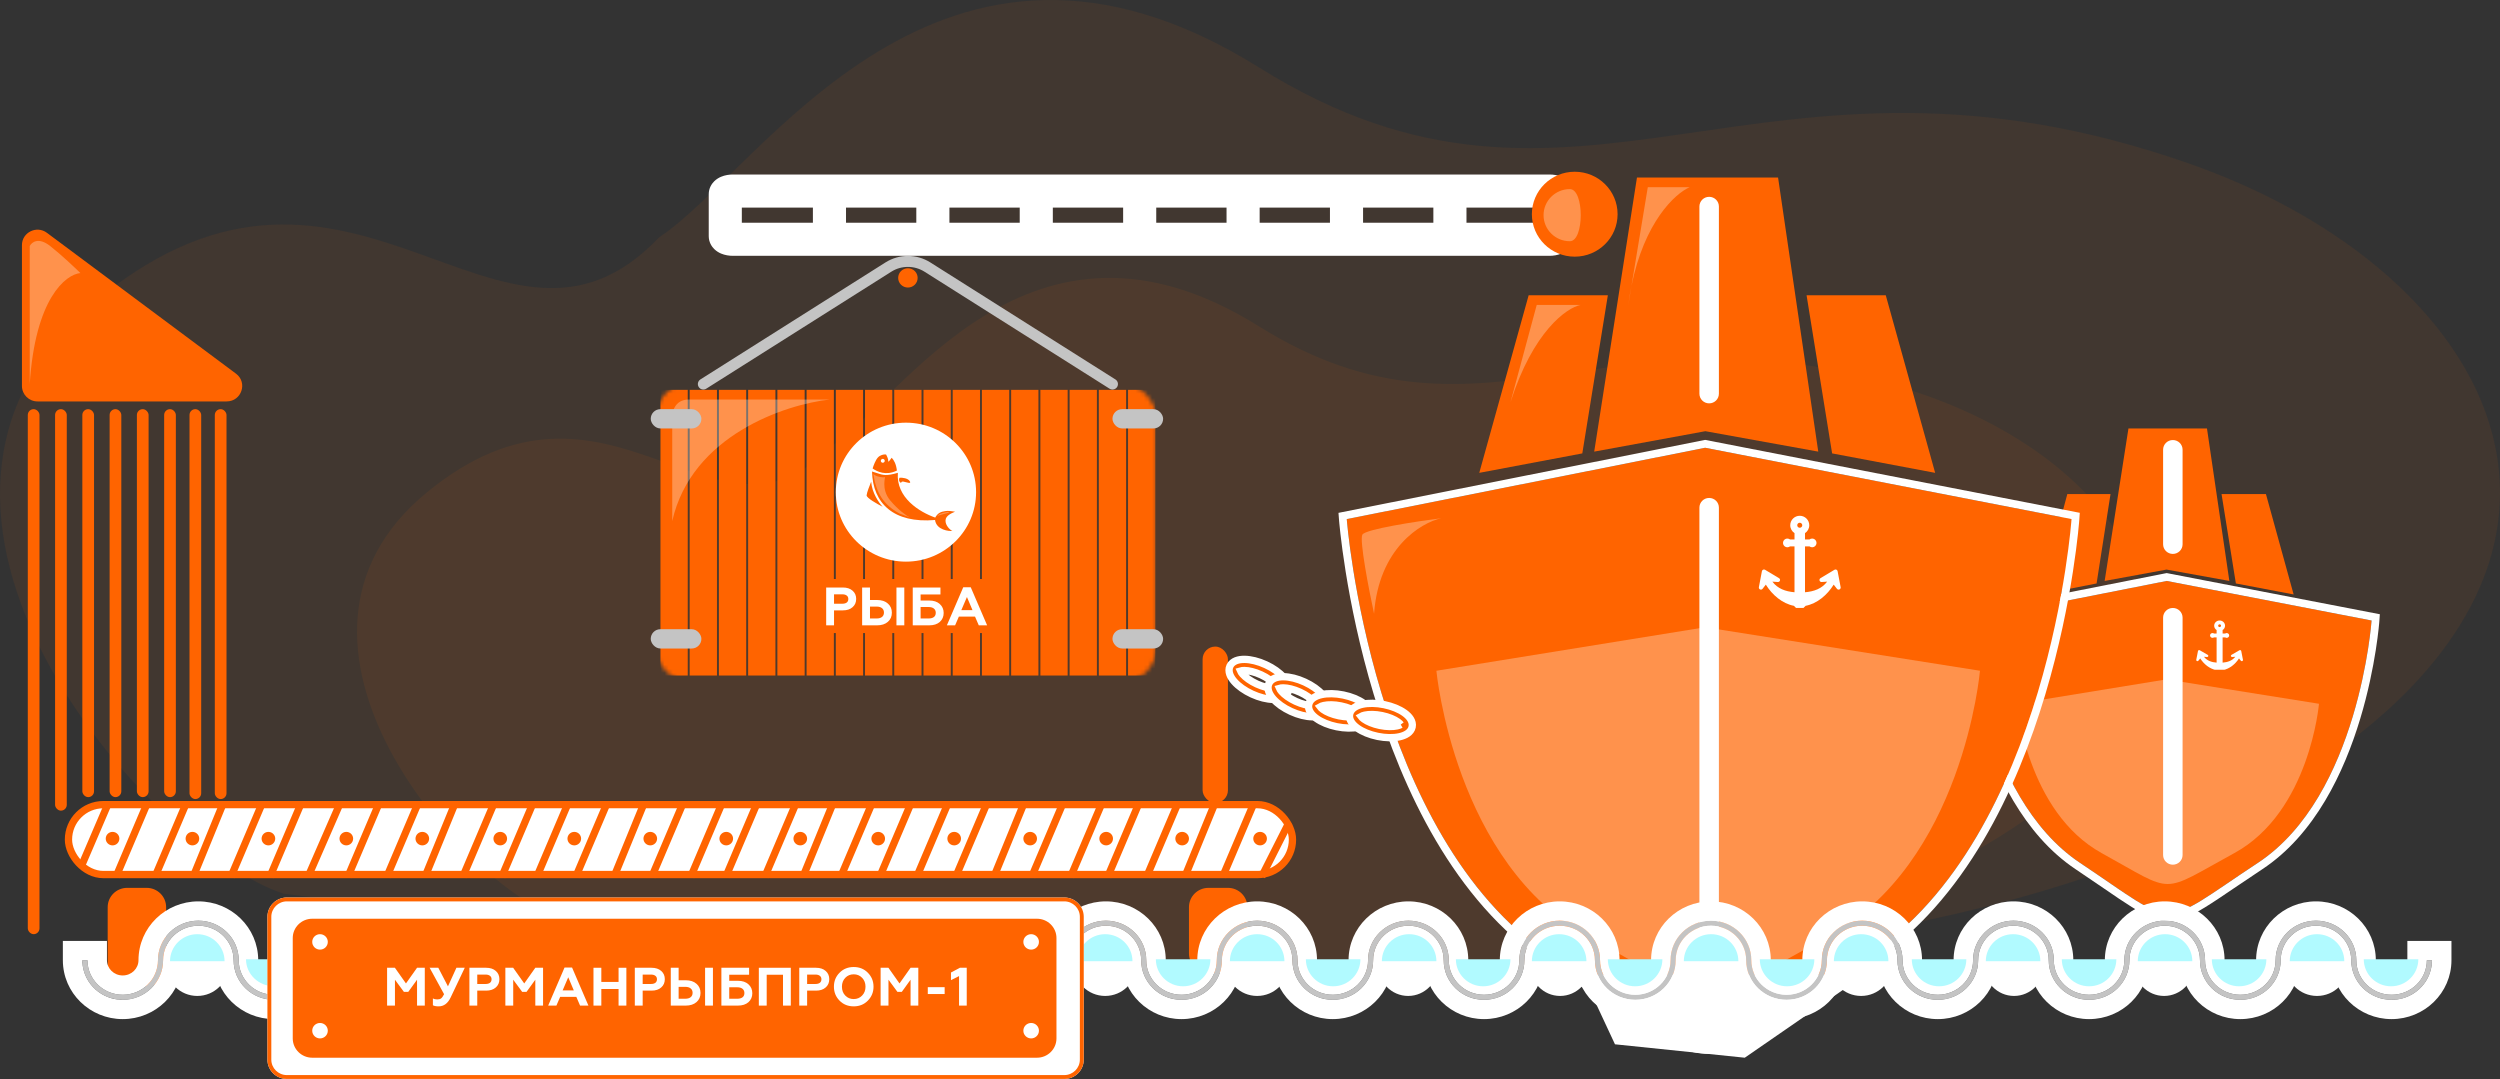 <svg width="600" height="259" viewBox="0 0 600 259" fill="none" xmlns="http://www.w3.org/2000/svg">
<rect x="0" y="0" width="600" height="259" fill="#333333" stroke="none"/>
<path d="M23.503 71.791C-37.683 121.875 36.288 204.197 68.087 214.495C179.932 228.588 409.242 255.214 525.692 200.577C642.142 145.94 605.738 67.549 525.692 39.363C422.072 2.876 379.161 64.333 302.185 16.2C225.21 -31.932 182.566 40.977 158.168 56.967C120.338 96.806 84.688 21.707 23.503 71.791Z" fill="#FF6400" fill-opacity="0.07"/>
<path d="M102.524 118.108C58.704 153.976 111.681 212.93 134.455 220.306C214.556 230.398 378.786 249.466 462.186 210.338C545.586 171.21 519.514 115.07 462.186 94.885C387.974 68.755 357.242 112.767 302.113 78.297C246.984 43.827 216.443 96.041 198.97 107.492C171.876 136.023 146.344 82.241 102.524 118.108Z" fill="#FF6400" fill-opacity="0.07"/>
<path d="M471.922 148.923L520.011 139.427L569.18 148.923C569.18 148.923 566.208 191.063 541.894 207.088C517.579 223.113 523.253 223.113 499.208 207.088C475.164 191.063 471.922 148.923 471.922 148.923Z" fill="#FF6400"/>
<path fill-rule="evenodd" clip-rule="evenodd" d="M469.93 147.427L520.005 137.538L571.16 147.418L571.045 149.052L569.179 148.923L520.009 139.427L471.921 148.923L470.056 149.064L469.93 147.427ZM471.921 148.923C471.921 148.923 475.163 191.063 499.207 207.088C511.201 215.082 515.801 219.088 520.416 219.107C525.053 219.126 529.707 215.119 541.893 207.088C566.207 191.063 569.179 148.923 569.179 148.923C571.045 149.052 571.045 149.053 571.045 149.054L571.044 149.056L571.044 149.064L571.042 149.091C571.041 149.103 571.04 149.119 571.038 149.137C571.037 149.153 571.036 149.17 571.034 149.19C571.027 149.275 571.017 149.4 571.003 149.562C570.974 149.886 570.929 150.359 570.863 150.964C570.732 152.173 570.517 153.91 570.183 156.042C569.515 160.303 568.367 166.157 566.446 172.527C562.628 185.182 555.645 200.25 542.928 208.631C540.406 210.294 538.177 211.804 536.197 213.146C533.481 214.987 531.233 216.511 529.332 217.678C526.03 219.705 523.322 220.96 520.448 220.96C517.571 220.96 514.879 219.702 511.609 217.673C509.727 216.506 507.502 214.981 504.816 213.139C502.859 211.798 500.656 210.288 498.163 208.626C485.588 200.245 478.606 185.181 474.756 172.531C472.818 166.164 471.645 160.311 470.956 156.051C470.611 153.92 470.387 152.183 470.248 150.974C470.179 150.37 470.131 149.897 470.101 149.573C470.085 149.412 470.074 149.287 470.067 149.201C470.063 149.158 470.061 149.125 470.059 149.102L470.057 149.076L470.056 149.065C470.056 149.065 470.056 149.064 471.921 148.923Z" fill="white"/>
<path d="M484.078 168.905L519.914 163.053L556.554 168.905C556.554 168.905 554.34 194.875 536.221 204.751C518.102 214.627 522.329 214.627 504.412 204.751C486.494 194.875 484.078 168.905 484.078 168.905Z" fill="white" fill-opacity="0.3"/>
<path d="M510.828 102.83H529.674L535.043 139.427L519.966 136.699L505.117 139.427L510.828 102.83Z" fill="#FF6400"/>
<path d="M503.18 140.031L489.691 142.669L496.157 118.58H506.525L503.18 140.031Z" fill="#FF6400"/>
<path d="M536.609 140.031L550.473 142.669L543.827 118.58H533.172L536.609 140.031Z" fill="#FF6400"/>
<path fill-rule="evenodd" clip-rule="evenodd" d="M521.482 145.912C522.774 145.912 523.82 146.949 523.82 148.228L523.82 205.209C523.82 206.488 522.774 207.525 521.482 207.525C520.191 207.525 519.144 206.488 519.144 205.209L519.144 148.228C519.144 146.949 520.191 145.912 521.482 145.912Z" fill="white"/>
<path fill-rule="evenodd" clip-rule="evenodd" d="M521.482 105.609C522.774 105.609 523.82 106.646 523.82 107.925L523.82 130.625C523.82 131.904 522.774 132.941 521.482 132.941C520.191 132.941 519.144 131.904 519.144 130.625L519.144 107.925C519.144 106.646 520.191 105.609 521.482 105.609Z" fill="white"/>
<g clip-path="url(#clip0)">
<path d="M538.312 158.362L537.895 156.242C537.878 156.155 537.817 156.08 537.732 156.044C537.647 156.007 537.548 156.013 537.469 156.059L535.544 157.173C535.432 157.238 535.38 157.369 535.42 157.489C535.459 157.609 535.58 157.688 535.711 157.679L536.463 157.629C535.745 158.554 534.665 158.934 533.426 159.032V152.969H534.044C534.144 153.04 534.267 153.084 534.401 153.084C534.732 153.084 535.001 152.826 535.001 152.508C535.001 152.19 534.732 151.932 534.401 151.932C534.267 151.932 534.144 151.976 534.044 152.047H533.426V151.215C533.778 150.99 534.011 150.606 534.011 150.171C534.011 149.481 533.425 148.918 532.706 148.918C531.986 148.918 531.4 149.481 531.4 150.171C531.4 150.606 531.633 150.99 531.986 151.215V152.047H531.367C531.267 151.976 531.145 151.932 531.01 151.932C530.679 151.932 530.41 152.19 530.41 152.508C530.41 152.826 530.679 153.084 531.01 153.084C531.144 153.084 531.267 153.04 531.367 152.969H531.986V159.032C530.747 158.934 529.666 158.554 528.949 157.629L529.7 157.679C529.831 157.688 529.952 157.609 529.991 157.489C530.031 157.369 529.98 157.238 529.867 157.173L527.943 156.059C527.863 156.013 527.764 156.007 527.679 156.044C527.594 156.08 527.533 156.155 527.516 156.242L527.099 158.362C527.074 158.486 527.142 158.61 527.262 158.661C527.381 158.713 527.523 158.679 527.603 158.58L528.052 158.024C528.93 159.388 530.31 160.53 531.902 160.827L532.504 161.405C532.616 161.511 532.795 161.511 532.907 161.405L533.509 160.827C535.101 160.53 536.481 159.388 537.359 158.024L537.808 158.58C537.888 158.679 538.03 158.713 538.15 158.661C538.27 158.61 538.337 158.486 538.312 158.362ZM532.706 149.84C532.896 149.84 533.05 149.989 533.05 150.171C533.05 150.354 532.896 150.502 532.706 150.502C532.515 150.502 532.361 150.354 532.361 150.171C532.361 149.989 532.515 149.84 532.706 149.84Z" fill="white"/>
</g>
<path d="M25.844 217.718C25.844 215.159 27.937 213.085 30.52 213.085H35.196C37.778 213.085 39.871 215.159 39.871 217.718V232.079C39.871 234.637 37.778 236.711 35.196 236.711H30.52C27.937 236.711 25.844 234.637 25.844 232.079V217.718Z" fill="#FF6400"/>
<rect x="51.555" y="98.197" width="2.806" height="93.578" rx="1.403" fill="#FF6400"/>
<rect x="45.48" y="98.197" width="2.806" height="93.578" rx="1.403" fill="#FF6400"/>
<rect x="39.398" y="98.197" width="2.806" height="93.115" rx="1.403" fill="#FF6400"/>
<rect x="32.855" y="98.197" width="2.806" height="93.115" rx="1.403" fill="#FF6400"/>
<rect x="26.309" y="98.197" width="2.806" height="93.115" rx="1.403" fill="#FF6400"/>
<rect x="19.762" y="98.197" width="2.806" height="93.115" rx="1.403" fill="#FF6400"/>
<rect x="13.219" y="98.197" width="2.806" height="96.358" rx="1.403" fill="#FF6400"/>
<rect x="6.672" y="98.197" width="2.806" height="126.006" rx="1.403" fill="#FF6400"/>
<rect x="288.625" y="155.178" width="6.079" height="37.524" rx="3.039" fill="#FF6400"/>
<path d="M285.352 217.718C285.352 215.159 287.445 213.085 290.027 213.085H294.703C297.286 213.085 299.379 215.159 299.379 217.718V228.836C299.379 231.394 297.286 233.468 294.703 233.468H290.027C287.445 233.468 285.352 231.394 285.352 228.836V217.718Z" fill="#FF6400"/>
<rect x="16.431" y="193.115" width="293.763" height="16.777" rx="8.389" fill="white" stroke="#FF6400" stroke-width="1.753"/>
<path d="M323.227 124.577L409.232 107.462L497.169 124.577C497.169 124.577 491.854 200.528 448.369 229.41C404.883 258.292 415.03 258.292 372.027 229.41C329.025 200.528 323.227 124.577 323.227 124.577Z" fill="#FF6400"/>
<path fill-rule="evenodd" clip-rule="evenodd" d="M321.234 123.084L409.225 105.573L499.147 123.075L499.033 124.706L497.167 124.578L409.229 107.462L323.224 124.578L321.359 124.718L321.234 123.084ZM323.224 124.578C323.224 124.578 329.022 200.528 372.025 229.411C393.476 243.818 401.702 251.039 409.957 251.072C418.25 251.106 426.573 243.885 448.366 229.411C491.852 200.528 497.167 124.578 497.167 124.578C499.033 124.706 499.033 124.707 499.033 124.708L499.031 124.724L499.028 124.769C499.025 124.808 499.021 124.866 499.015 124.941C499.003 125.091 498.985 125.311 498.96 125.599C498.909 126.174 498.83 127.016 498.713 128.095C498.48 130.253 498.099 133.361 497.505 137.179C496.318 144.81 494.279 155.291 490.867 166.69C484.068 189.402 471.708 216.138 449.408 230.95C444.847 233.979 440.847 236.711 437.306 239.129C432.482 242.425 428.51 245.138 425.13 247.229C419.256 250.863 414.716 252.925 410.014 252.925C405.309 252.925 400.798 250.86 394.982 247.224C391.636 245.133 387.708 242.419 382.938 239.123C379.438 236.704 375.484 233.973 370.975 230.944C348.923 216.133 336.564 189.401 329.707 166.695C326.265 155.298 324.18 144.818 322.955 137.188C322.342 133.371 321.944 130.263 321.699 128.105C321.576 127.026 321.491 126.184 321.437 125.61C321.41 125.323 321.391 125.102 321.378 124.952C321.372 124.877 321.367 124.82 321.364 124.781L321.36 124.735L321.359 124.72C321.359 124.719 321.359 124.718 323.224 124.578Z" fill="white"/>
<path d="M344.734 160.98L409.238 150.545L475.191 160.98C475.191 160.98 471.205 207.285 438.591 224.894C405.977 242.503 413.587 242.503 381.335 224.894C349.083 207.285 344.734 160.98 344.734 160.98Z" fill="white" fill-opacity="0.3"/>
<path d="M442.929 237.151L418.745 253.851L387.593 250.632L379.805 233.931H442.929V237.151Z" fill="white"/>
<path d="M418.146 231.615C418.146 235.708 414.797 239.027 410.665 239.027C406.533 239.027 403.184 235.708 403.184 231.615C403.184 227.521 406.533 224.203 410.665 224.203C414.797 224.203 418.146 227.521 418.146 231.615Z" fill="white"/>
<path d="M490.62 231.615C490.62 235.708 487.375 239.027 483.373 239.027C479.37 239.027 476.125 235.708 476.125 231.615C476.125 227.521 479.37 224.203 483.373 224.203C487.375 224.203 490.62 227.521 490.62 231.615Z" fill="white"/>
<path d="M526.628 231.615C526.628 235.708 523.383 239.027 519.38 239.027C515.378 239.027 512.133 235.708 512.133 231.615C512.133 227.521 515.378 224.203 519.38 224.203C523.383 224.203 526.628 227.521 526.628 231.615Z" fill="white"/>
<path d="M563.568 231.615C563.568 235.708 560.219 239.027 556.087 239.027C551.955 239.027 548.605 235.708 548.605 231.615C548.605 227.521 551.955 224.203 556.087 224.203C560.219 224.203 563.568 227.521 563.568 231.615Z" fill="white"/>
<path d="M381.675 231.615C381.675 235.708 378.43 239.027 374.427 239.027C370.425 239.027 367.18 235.708 367.18 231.615C367.18 227.521 370.425 224.203 374.427 224.203C378.43 224.203 381.675 227.521 381.675 231.615Z" fill="white"/>
<path d="M345.206 231.615C345.206 235.708 341.961 239.027 337.959 239.027C333.956 239.027 330.711 235.708 330.711 231.615C330.711 227.521 333.956 224.203 337.959 224.203C341.961 224.203 345.206 227.521 345.206 231.615Z" fill="white"/>
<path d="M309.197 231.615C309.197 235.708 305.848 239.027 301.716 239.027C297.584 239.027 294.234 235.708 294.234 231.615C294.234 227.521 297.584 224.203 301.716 224.203C305.848 224.203 309.197 227.521 309.197 231.615Z" fill="white"/>
<path d="M272.725 231.615C272.725 235.708 269.375 239.027 265.243 239.027C261.111 239.027 257.762 235.708 257.762 231.615C257.762 227.521 261.111 224.203 265.243 224.203C269.375 224.203 272.725 227.521 272.725 231.615Z" fill="white"/>
<path d="M236.725 231.615C236.725 235.708 233.375 239.027 229.243 239.027C225.111 239.027 221.762 235.708 221.762 231.615C221.762 227.521 225.111 224.203 229.243 224.203C233.375 224.203 236.725 227.521 236.725 231.615Z" fill="white"/>
<path d="M200.248 231.615C200.248 235.708 196.898 239.027 192.767 239.027C188.635 239.027 185.285 235.708 185.285 231.615C185.285 227.521 188.635 224.203 192.767 224.203C196.898 224.203 200.248 227.521 200.248 231.615Z" fill="white"/>
<path d="M163.78 231.615C163.78 235.708 160.536 239.027 156.533 239.027C152.53 239.027 149.285 235.708 149.285 231.615C149.285 227.521 152.53 224.203 156.533 224.203C160.536 224.203 163.78 227.521 163.78 231.615Z" fill="white"/>
<path d="M127.775 231.615C127.775 235.708 124.426 239.027 120.294 239.027C116.162 239.027 112.812 235.708 112.812 231.615C112.812 227.521 116.162 224.203 120.294 224.203C124.426 224.203 127.775 227.521 127.775 231.615Z" fill="white"/>
<path d="M91.303 231.615C91.303 235.708 87.953 239.027 83.821 239.027C79.689 239.027 76.34 235.708 76.34 231.615C76.34 227.521 79.689 224.203 83.821 224.203C87.953 224.203 91.303 227.521 91.303 231.615Z" fill="white"/>
<path d="M54.83 231.615C54.83 235.708 51.48 239.027 47.349 239.027C43.217 239.027 39.867 235.708 39.867 231.615C39.867 227.521 43.217 224.203 47.349 224.203C51.48 224.203 54.83 227.521 54.83 231.615Z" fill="white"/>
<path d="M454.15 231.615C454.15 235.708 450.801 239.027 446.669 239.027C442.537 239.027 439.188 235.708 439.188 231.615C439.188 227.521 442.537 224.203 446.669 224.203C450.801 224.203 454.15 227.521 454.15 231.615Z" fill="white"/>
<path d="M392.871 42.606H426.736L436.382 108.389L409.29 103.486L382.609 108.389L392.871 42.606Z" fill="#FF6400"/>
<mask id="path-44-outside-1" maskUnits="userSpaceOnUse" x="169.598" y="40.894" width="209" height="21" fill="black">
<rect fill="white" x="169.598" y="40.894" width="209" height="21"/>
<path fill-rule="evenodd" clip-rule="evenodd" d="M173.879 57.279C173.727 57.127 173.598 56.913 173.598 56.648L173.598 46.631C173.598 46.366 173.727 46.152 173.879 46.001C174.029 45.851 174.222 45.737 174.424 45.652C174.83 45.48 175.358 45.386 175.917 45.386L371.873 45.386C372.432 45.386 372.96 45.48 373.366 45.652C373.568 45.737 373.762 45.851 373.912 46.001C374.064 46.152 374.193 46.366 374.193 46.631L374.193 56.648C374.193 56.913 374.064 57.127 373.912 57.279C373.762 57.428 373.568 57.542 373.366 57.627C372.96 57.799 372.432 57.894 371.873 57.894L175.917 57.894C175.358 57.894 174.83 57.799 174.424 57.627C174.222 57.542 174.029 57.428 173.879 57.279ZM174.791 56.775C175.056 56.887 175.453 56.967 175.917 56.967L198.601 56.967L198.601 46.312L175.917 46.312C175.453 46.312 175.056 46.392 174.791 46.504C174.658 46.56 174.58 46.615 174.543 46.653C174.539 46.657 174.535 46.661 174.533 46.663L174.533 56.616C174.535 56.619 174.539 56.622 174.543 56.626C174.58 56.664 174.658 56.719 174.791 56.775ZM174.524 56.604C174.524 56.604 174.524 56.604 174.524 56.605C174.524 56.604 174.524 56.604 174.524 56.604ZM174.524 46.675C174.524 46.675 174.524 46.675 174.524 46.674C174.524 46.675 174.524 46.675 174.524 46.675ZM199.537 46.312L199.537 56.967L223.42 56.967L223.42 46.312L199.537 46.312ZM224.355 46.312L224.355 56.967L248.239 56.967L248.239 46.312L224.355 46.312ZM249.174 46.312L249.174 56.967L273.057 56.967L273.057 46.312L249.174 46.312ZM273.992 46.312L273.992 56.967L297.876 56.967L297.876 46.312L273.992 46.312ZM298.811 46.312L298.811 56.967L322.694 56.967L322.694 46.312L298.811 46.312ZM323.63 46.312L323.63 56.967L347.513 56.967L347.513 46.312L323.63 46.312ZM348.448 46.312L348.448 56.967L371.873 56.967C372.337 56.967 372.735 56.887 372.999 56.775C373.132 56.719 373.21 56.664 373.248 56.626C373.252 56.622 373.255 56.618 373.258 56.616L373.258 46.663C373.255 46.661 373.252 46.657 373.248 46.653C373.21 46.615 373.132 46.56 372.999 46.504C372.735 46.392 372.337 46.312 371.873 46.312L348.448 46.312ZM373.267 56.604C373.267 56.604 373.266 56.604 373.266 56.605C373.266 56.604 373.267 56.604 373.267 56.604Z"/>
</mask>
<path fill-rule="evenodd" clip-rule="evenodd" d="M173.879 57.279C173.727 57.127 173.598 56.913 173.598 56.648L173.598 46.631C173.598 46.366 173.727 46.152 173.879 46.001C174.029 45.851 174.222 45.737 174.424 45.652C174.83 45.48 175.358 45.386 175.917 45.386L371.873 45.386C372.432 45.386 372.96 45.48 373.366 45.652C373.568 45.737 373.762 45.851 373.912 46.001C374.064 46.152 374.193 46.366 374.193 46.631L374.193 56.648C374.193 56.913 374.064 57.127 373.912 57.279C373.762 57.428 373.568 57.542 373.366 57.627C372.96 57.799 372.432 57.894 371.873 57.894L175.917 57.894C175.358 57.894 174.83 57.799 174.424 57.627C174.222 57.542 174.029 57.428 173.879 57.279ZM174.791 56.775C175.056 56.887 175.453 56.967 175.917 56.967L198.601 56.967L198.601 46.312L175.917 46.312C175.453 46.312 175.056 46.392 174.791 46.504C174.658 46.56 174.58 46.615 174.543 46.653C174.539 46.657 174.535 46.661 174.533 46.663L174.533 56.616C174.535 56.619 174.539 56.622 174.543 56.626C174.58 56.664 174.658 56.719 174.791 56.775ZM174.524 56.604C174.524 56.604 174.524 56.604 174.524 56.605C174.524 56.604 174.524 56.604 174.524 56.604ZM174.524 46.675C174.524 46.675 174.524 46.675 174.524 46.674C174.524 46.675 174.524 46.675 174.524 46.675ZM199.537 46.312L199.537 56.967L223.42 56.967L223.42 46.312L199.537 46.312ZM224.355 46.312L224.355 56.967L248.239 56.967L248.239 46.312L224.355 46.312ZM249.174 46.312L249.174 56.967L273.057 56.967L273.057 46.312L249.174 46.312ZM273.992 46.312L273.992 56.967L297.876 56.967L297.876 46.312L273.992 46.312ZM298.811 46.312L298.811 56.967L322.694 56.967L322.694 46.312L298.811 46.312ZM323.63 46.312L323.63 56.967L347.513 56.967L347.513 46.312L323.63 46.312ZM348.448 46.312L348.448 56.967L371.873 56.967C372.337 56.967 372.735 56.887 372.999 56.775C373.132 56.719 373.21 56.664 373.248 56.626C373.252 56.622 373.255 56.618 373.258 56.616L373.258 46.663C373.255 46.661 373.252 46.657 373.248 46.653C373.21 46.615 373.132 46.56 372.999 46.504C372.735 46.392 372.337 46.312 371.873 46.312L348.448 46.312ZM373.267 56.604C373.267 56.604 373.266 56.604 373.266 56.605C373.266 56.604 373.267 56.604 373.267 56.604Z" fill="#FF6400"/>
<path d="M173.879 57.279L171.401 59.759L173.879 57.279ZM173.879 46.001L176.356 48.481L176.356 48.481L173.879 46.001ZM174.424 45.652L173.06 42.423L173.06 42.423L174.424 45.652ZM373.366 45.652L372.002 48.881L372.002 48.881L373.366 45.652ZM373.912 46.001L371.434 48.481L371.434 48.481L373.912 46.001ZM373.912 57.279L371.434 54.798L371.434 54.798L373.912 57.279ZM373.366 57.627L372.002 54.398L372.002 54.398L373.366 57.627ZM174.424 57.627L175.789 54.398L174.424 57.627ZM174.791 56.775L176.155 53.546L176.155 53.546L174.791 56.775ZM198.601 56.967L198.601 60.473L202.107 60.473L202.107 56.967L198.601 56.967ZM198.601 46.312L202.107 46.312L202.107 42.806L198.601 42.806L198.601 46.312ZM174.791 46.504L176.155 49.733L176.155 49.733L174.791 46.504ZM174.543 46.653L177.02 49.133L177.02 49.133L174.543 46.653ZM174.533 46.663L171.908 44.34L171.027 45.335L171.027 46.663L174.533 46.663ZM174.533 56.616L171.027 56.616L171.027 57.944L171.908 58.939L174.533 56.616ZM174.543 56.626L172.065 59.106L172.065 59.106L174.543 56.626ZM174.524 56.604L174.599 53.099L174.588 53.099L174.524 56.604ZM174.524 56.605L171.586 58.517L177.614 54.948L174.524 56.605ZM174.524 46.674L177.614 48.331L171.587 44.761L174.524 46.674ZM199.537 56.967L196.031 56.967L196.031 60.473L199.537 60.473L199.537 56.967ZM199.537 46.312L199.537 42.806L196.031 42.806L196.031 46.312L199.537 46.312ZM223.42 56.967L223.42 60.473L226.926 60.473L226.926 56.967L223.42 56.967ZM223.42 46.312L226.926 46.312L226.926 42.806L223.42 42.806L223.42 46.312ZM224.355 56.967L220.85 56.967L220.85 60.473L224.355 60.473L224.355 56.967ZM224.355 46.312L224.355 42.806L220.85 42.806L220.85 46.312L224.355 46.312ZM248.239 56.967L248.239 60.473L251.744 60.473L251.744 56.967L248.239 56.967ZM248.239 46.312L251.744 46.312L251.744 42.806L248.239 42.806L248.239 46.312ZM249.174 56.967L245.668 56.967L245.668 60.473L249.174 60.473L249.174 56.967ZM249.174 46.312L249.174 42.806L245.668 42.806L245.668 46.312L249.174 46.312ZM273.057 56.967L273.057 60.473L276.563 60.473L276.563 56.967L273.057 56.967ZM273.057 46.312L276.563 46.312L276.563 42.806L273.057 42.806L273.057 46.312ZM273.992 56.967L270.487 56.967L270.487 60.473L273.992 60.473L273.992 56.967ZM273.992 46.312L273.992 42.806L270.487 42.806L270.487 46.312L273.992 46.312ZM297.876 56.967L297.876 60.473L301.381 60.473L301.381 56.967L297.876 56.967ZM297.876 46.312L301.381 46.312L301.381 42.806L297.876 42.806L297.876 46.312ZM298.811 56.967L295.305 56.967L295.305 60.473L298.811 60.473L298.811 56.967ZM298.811 46.312L298.811 42.806L295.305 42.806L295.305 46.312L298.811 46.312ZM322.694 56.967L322.694 60.473L326.2 60.473L326.2 56.967L322.694 56.967ZM322.694 46.312L326.2 46.312L326.2 42.806L322.694 42.806L322.694 46.312ZM323.63 56.967L320.124 56.967L320.124 60.473L323.63 60.473L323.63 56.967ZM323.63 46.312L323.63 42.806L320.124 42.806L320.124 46.312L323.63 46.312ZM347.513 56.967L347.513 60.473L351.019 60.473L351.019 56.967L347.513 56.967ZM347.513 46.312L351.019 46.312L351.019 42.806L347.513 42.806L347.513 46.312ZM348.448 56.967L344.943 56.967L344.943 60.473L348.448 60.473L348.448 56.967ZM348.448 46.312L348.448 42.806L344.943 42.806L344.943 46.312L348.448 46.312ZM372.999 56.775L374.364 60.004L374.364 60.004L372.999 56.775ZM373.248 56.626L370.77 54.146L370.77 54.146L373.248 56.626ZM373.258 56.616L375.885 58.936L376.763 57.942L376.763 56.616L373.258 56.616ZM373.258 46.663L376.763 46.663L376.763 45.337L375.885 44.343L373.258 46.663ZM373.248 46.653L370.77 49.133L370.771 49.134L373.248 46.653ZM372.999 46.504L374.364 43.275L374.364 43.275L372.999 46.504ZM373.267 56.604L374.488 59.89L374.504 59.884L374.521 59.878L373.267 56.604ZM373.266 56.605L370.186 54.931L376.216 58.499L373.266 56.605ZM170.092 56.648C170.092 58.123 170.819 59.178 171.401 59.759L176.356 54.798C176.635 55.076 177.103 55.704 177.103 56.648L170.092 56.648ZM170.092 46.631L170.092 56.648L177.103 56.648L177.103 46.631L170.092 46.631ZM171.401 43.52C170.819 44.102 170.092 45.156 170.092 46.631L177.103 46.631C177.103 47.575 176.635 48.203 176.356 48.481L171.401 43.52ZM173.06 42.423C172.601 42.617 171.973 42.949 171.401 43.52L176.356 48.481C176.213 48.624 176.082 48.717 175.991 48.774C175.899 48.832 175.828 48.864 175.789 48.881L173.06 42.423ZM175.917 41.88C175.006 41.88 173.993 42.028 173.06 42.423L175.789 48.881C175.747 48.899 175.721 48.906 175.715 48.908C175.708 48.91 175.713 48.908 175.73 48.905C175.767 48.899 175.832 48.891 175.917 48.891L175.917 41.88ZM371.873 41.88L175.917 41.88L175.917 48.891L371.873 48.891L371.873 41.88ZM374.731 42.423C373.797 42.028 372.785 41.88 371.873 41.88L371.873 48.891C371.958 48.891 372.023 48.899 372.06 48.905C372.078 48.908 372.083 48.91 372.076 48.908C372.069 48.906 372.043 48.899 372.002 48.881L374.731 42.423ZM376.389 43.52C375.817 42.949 375.189 42.617 374.731 42.423L372.002 48.881C371.963 48.865 371.891 48.832 371.8 48.774C371.709 48.717 371.577 48.624 371.434 48.481L376.389 43.52ZM377.698 46.631C377.698 45.156 376.971 44.102 376.389 43.52L371.434 48.481C371.156 48.203 370.687 47.575 370.687 46.631L377.698 46.631ZM377.698 56.648L377.698 46.631L370.687 46.631L370.687 56.648L377.698 56.648ZM376.389 59.759C376.971 59.178 377.698 58.123 377.698 56.648L370.687 56.648C370.687 55.704 371.156 55.076 371.434 54.798L376.389 59.759ZM374.731 60.856C375.189 60.663 375.817 60.33 376.389 59.759L371.434 54.798C371.577 54.655 371.709 54.562 371.8 54.505C371.891 54.447 371.963 54.415 372.002 54.398L374.731 60.856ZM371.873 61.399C372.785 61.399 373.797 61.251 374.731 60.856L372.002 54.398C372.043 54.38 372.069 54.373 372.076 54.371C372.083 54.369 372.078 54.371 372.06 54.374C372.023 54.38 371.958 54.388 371.873 54.388L371.873 61.399ZM175.917 61.399L371.873 61.399L371.873 54.388L175.917 54.388L175.917 61.399ZM173.06 60.856C173.993 61.251 175.006 61.399 175.917 61.399L175.917 54.388C175.832 54.388 175.767 54.38 175.73 54.374C175.713 54.371 175.708 54.369 175.715 54.371C175.721 54.373 175.747 54.38 175.789 54.398L173.06 60.856ZM171.401 59.759C171.973 60.33 172.601 60.663 173.06 60.856L175.789 54.398C175.828 54.415 175.899 54.447 175.991 54.505C176.082 54.562 176.213 54.655 176.356 54.798L171.401 59.759ZM175.917 53.461C175.884 53.461 175.876 53.458 175.896 53.462C175.908 53.464 175.933 53.469 175.972 53.48C176.01 53.491 176.073 53.511 176.155 53.546L173.427 60.004C174.218 60.339 175.101 60.473 175.917 60.473L175.917 53.461ZM198.601 53.461L175.917 53.461L175.917 60.473L198.601 60.473L198.601 53.461ZM195.096 46.312L195.096 56.967L202.107 56.967L202.107 46.312L195.096 46.312ZM175.917 49.818L198.601 49.818L198.601 42.806L175.917 42.806L175.917 49.818ZM176.155 49.733C176.073 49.768 176.01 49.788 175.972 49.799C175.933 49.81 175.908 49.815 175.896 49.817C175.876 49.821 175.884 49.818 175.917 49.818L175.917 42.806C175.101 42.806 174.218 42.941 173.427 43.275L176.155 49.733ZM177.02 49.133C176.809 49.345 176.614 49.48 176.49 49.558C176.354 49.643 176.239 49.698 176.155 49.733L173.427 43.275C173.037 43.44 172.525 43.713 172.065 44.173L177.02 49.133ZM177.158 48.987C177.11 49.041 177.063 49.09 177.02 49.133L172.065 44.173C172.014 44.224 171.961 44.28 171.908 44.34L177.158 48.987ZM178.038 56.616L178.038 46.663L171.027 46.663L171.027 56.616L178.038 56.616ZM177.02 54.146C177.063 54.189 177.11 54.238 177.158 54.292L171.908 58.939C171.961 58.999 172.014 59.055 172.065 59.106L177.02 54.146ZM176.155 53.546C176.239 53.581 176.354 53.637 176.49 53.721C176.614 53.799 176.809 53.934 177.02 54.146L172.065 59.106C172.525 59.566 173.037 59.84 173.427 60.004L176.155 53.546ZM174.449 60.109C173.856 60.096 173.402 59.936 173.155 59.831C172.891 59.719 172.692 59.597 172.571 59.515C172.334 59.357 172.17 59.203 172.098 59.134C171.943 58.986 171.837 58.856 171.802 58.813C171.715 58.706 171.654 58.617 171.634 58.589C171.583 58.514 171.546 58.453 171.529 58.426C171.489 58.36 171.457 58.303 171.435 58.262L177.614 54.948C177.591 54.906 177.559 54.849 177.519 54.783C177.502 54.755 177.465 54.694 177.414 54.619C177.394 54.591 177.333 54.502 177.246 54.395C177.211 54.352 177.105 54.222 176.95 54.074C176.878 54.005 176.714 53.852 176.477 53.693C176.367 53.619 175.656 53.122 174.599 53.099L174.449 60.109ZM177.462 54.693C177.485 54.727 177.518 54.78 177.557 54.847C177.572 54.872 177.612 54.942 177.659 55.035C177.672 55.061 177.74 55.196 177.807 55.375C177.822 55.414 177.941 55.72 177.997 56.129C178.015 56.258 178.114 56.926 177.847 57.721C177.692 58.182 177.357 58.849 176.658 59.385C175.925 59.948 175.113 60.121 174.459 60.109L174.588 53.099C173.935 53.087 173.123 53.261 172.39 53.823C171.691 54.359 171.356 55.026 171.201 55.487C170.934 56.282 171.033 56.95 171.051 57.08C171.107 57.488 171.226 57.794 171.241 57.834C171.308 58.013 171.376 58.147 171.389 58.173C171.435 58.266 171.476 58.336 171.491 58.362C171.53 58.429 171.564 58.483 171.586 58.517L177.462 54.693ZM174.524 43.169C175.181 43.169 175.976 43.359 176.687 43.916C177.364 44.447 177.691 45.098 177.845 45.553C178.111 46.339 178.017 47.001 177.999 47.136C177.944 47.548 177.825 47.856 177.81 47.897C177.742 48.079 177.673 48.215 177.66 48.242C177.613 48.336 177.572 48.407 177.557 48.432C177.518 48.499 177.484 48.553 177.462 48.587L171.587 44.761C171.564 44.796 171.53 44.85 171.491 44.917C171.476 44.943 171.435 45.014 171.388 45.108C171.375 45.135 171.306 45.271 171.238 45.453C171.223 45.494 171.103 45.802 171.049 46.214C171.031 46.349 170.937 47.011 171.203 47.798C171.356 48.252 171.684 48.903 172.361 49.434C173.071 49.991 173.867 50.181 174.524 50.181L174.524 43.169ZM171.435 45.017C171.457 44.976 171.488 44.92 171.528 44.855C171.544 44.828 171.582 44.766 171.634 44.691C171.653 44.663 171.716 44.572 171.804 44.463C171.84 44.419 171.949 44.287 172.107 44.135C172.182 44.065 172.351 43.908 172.596 43.747C172.722 43.664 172.927 43.54 173.2 43.429C173.456 43.324 173.921 43.169 174.524 43.169L174.524 50.181C175.603 50.181 176.334 49.681 176.451 49.603C176.696 49.442 176.866 49.285 176.94 49.215C177.099 49.063 177.208 48.931 177.244 48.887C177.332 48.778 177.394 48.688 177.414 48.659C177.466 48.584 177.504 48.522 177.52 48.495C177.56 48.429 177.591 48.373 177.614 48.331L171.435 45.017ZM203.042 56.967L203.042 46.312L196.031 46.312L196.031 56.967L203.042 56.967ZM223.42 53.461L199.537 53.461L199.537 60.473L223.42 60.473L223.42 53.461ZM219.914 46.312L219.914 56.967L226.926 56.967L226.926 46.312L219.914 46.312ZM199.537 49.818L223.42 49.818L223.42 42.806L199.537 42.806L199.537 49.818ZM227.861 56.967L227.861 46.312L220.85 46.312L220.85 56.967L227.861 56.967ZM248.239 53.461L224.355 53.461L224.355 60.473L248.239 60.473L248.239 53.461ZM244.733 46.312L244.733 56.967L251.744 56.967L251.744 46.312L244.733 46.312ZM224.355 49.818L248.239 49.818L248.239 42.806L224.355 42.806L224.355 49.818ZM252.679 56.967L252.679 46.312L245.668 46.312L245.668 56.967L252.679 56.967ZM273.057 53.461L249.174 53.461L249.174 60.473L273.057 60.473L273.057 53.461ZM269.552 46.312L269.552 56.967L276.563 56.967L276.563 46.312L269.552 46.312ZM249.174 49.818L273.057 49.818L273.057 42.806L249.174 42.806L249.174 49.818ZM277.498 56.967L277.498 46.312L270.487 46.312L270.487 56.967L277.498 56.967ZM297.876 53.461L273.992 53.461L273.992 60.473L297.876 60.473L297.876 53.461ZM294.37 46.312L294.37 56.967L301.381 56.967L301.381 46.312L294.37 46.312ZM273.992 49.818L297.876 49.818L297.876 42.806L273.992 42.806L273.992 49.818ZM302.317 56.967L302.317 46.312L295.305 46.312L295.305 56.967L302.317 56.967ZM322.694 53.461L298.811 53.461L298.811 60.473L322.694 60.473L322.694 53.461ZM319.189 46.312L319.189 56.967L326.2 56.967L326.2 46.312L319.189 46.312ZM298.811 49.818L322.694 49.818L322.694 42.806L298.811 42.806L298.811 49.818ZM327.135 56.967L327.135 46.312L320.124 46.312L320.124 56.967L327.135 56.967ZM347.513 53.461L323.63 53.461L323.63 60.473L347.513 60.473L347.513 53.461ZM344.007 46.312L344.007 56.967L351.019 56.967L351.019 46.312L344.007 46.312ZM323.63 49.818L347.513 49.818L347.513 42.806L323.63 42.806L323.63 49.818ZM351.954 56.967L351.954 46.312L344.943 46.312L344.943 56.967L351.954 56.967ZM371.873 53.461L348.448 53.461L348.448 60.473L371.873 60.473L371.873 53.461ZM371.635 53.546C371.718 53.511 371.78 53.491 371.818 53.48C371.857 53.469 371.883 53.464 371.894 53.462C371.915 53.458 371.906 53.461 371.873 53.461L371.873 60.473C372.69 60.473 373.572 60.339 374.364 60.004L371.635 53.546ZM370.77 54.146C370.982 53.934 371.176 53.799 371.301 53.721C371.436 53.637 371.552 53.581 371.635 53.546L374.364 60.004C374.753 59.84 375.265 59.566 375.725 59.106L370.77 54.146ZM370.63 54.295C370.681 54.237 370.729 54.188 370.77 54.146L375.725 59.106C375.775 59.057 375.829 59 375.885 58.936L370.63 54.295ZM369.752 46.663L369.752 56.616L376.763 56.616L376.763 46.663L369.752 46.663ZM370.771 49.134C370.729 49.092 370.681 49.042 370.63 48.984L375.885 44.343C375.829 44.279 375.775 44.222 375.725 44.172L370.771 49.134ZM371.635 49.733C371.552 49.698 371.436 49.642 371.301 49.558C371.176 49.48 370.982 49.345 370.77 49.133L375.725 44.173C375.265 43.713 374.753 43.44 374.364 43.275L371.635 49.733ZM371.873 49.818C371.906 49.818 371.915 49.821 371.894 49.817C371.883 49.815 371.857 49.81 371.818 49.799C371.78 49.788 371.718 49.768 371.635 49.733L374.364 43.275C373.572 42.941 372.69 42.806 371.873 42.806L371.873 49.818ZM348.448 49.818L371.873 49.818L371.873 42.806L348.448 42.806L348.448 49.818ZM374.521 59.878C374.212 59.996 373.019 60.408 371.682 59.731C370.185 58.972 369.857 57.572 369.79 57.053C369.719 56.505 369.798 56.076 369.826 55.931C369.864 55.737 369.911 55.586 369.939 55.502C370.03 55.227 370.139 55.021 370.144 55.011C370.197 54.906 370.245 54.827 370.253 54.814C370.283 54.763 370.308 54.723 370.316 54.711L376.216 58.499C376.224 58.486 376.25 58.446 376.281 58.395C376.288 58.382 376.336 58.302 376.389 58.197C376.395 58.187 376.504 57.981 376.595 57.706C376.622 57.623 376.669 57.471 376.707 57.277C376.735 57.132 376.814 56.703 376.743 56.155C376.676 55.636 376.348 54.236 374.851 53.477C373.515 52.8 372.321 53.212 372.012 53.331L374.521 59.878ZM376.347 58.278C376.331 58.307 376.303 58.358 376.265 58.421C376.249 58.446 376.209 58.513 376.152 58.595C376.129 58.629 376.063 58.723 375.97 58.836C375.927 58.888 375.83 59.002 375.694 59.134C375.624 59.2 375.508 59.307 375.352 59.422C375.218 59.521 374.919 59.73 374.488 59.89L372.046 53.318C371.317 53.589 370.873 54.043 370.84 54.074C370.703 54.206 370.606 54.32 370.563 54.373C370.47 54.485 370.405 54.579 370.381 54.614C370.324 54.696 370.284 54.762 370.268 54.788C370.23 54.851 370.202 54.902 370.186 54.931L376.347 58.278Z" fill="white" mask="url(#path-44-outside-1)"/>
<path d="M379.753 108.817L355.023 113.484L366.877 70.865H385.884L379.753 108.817Z" fill="#FF6400"/>
<path d="M439.708 108.817L464.438 113.484L452.584 70.865H433.577L439.708 108.817Z" fill="#FF6400"/>
<path fill-rule="evenodd" clip-rule="evenodd" d="M410.197 119.507C411.488 119.507 412.535 120.544 412.535 121.823L412.535 227.446C412.535 228.725 411.488 229.762 410.197 229.762C408.906 229.762 407.859 228.725 407.859 227.446L407.859 121.823C407.859 120.544 408.906 119.507 410.197 119.507Z" fill="white"/>
<path fill-rule="evenodd" clip-rule="evenodd" d="M410.197 47.238C411.488 47.238 412.535 48.275 412.535 49.555L412.535 94.491C412.535 95.77 411.488 96.807 410.197 96.807C408.906 96.807 407.859 95.77 407.859 94.491L407.859 49.555C407.859 48.275 408.906 47.238 410.197 47.238Z" fill="white"/>
<ellipse cx="377.935" cy="51.408" rx="10.287" ry="10.192" fill="#FF6400"/>
<path d="M370.453 51.639C370.453 55.093 373.279 57.893 376.766 57.893C380.252 57.893 380.252 45.385 376.766 45.385C373.279 45.385 370.453 48.185 370.453 51.639Z" fill="white" fill-opacity="0.3"/>
<g clip-path="url(#clip1)">
<path d="M441.754 140.924L441.023 137.078C440.993 136.918 440.886 136.784 440.737 136.717C440.589 136.651 440.417 136.662 440.277 136.745L436.909 138.766C436.712 138.884 436.622 139.122 436.692 139.34C436.761 139.558 436.971 139.701 437.201 139.685L438.516 139.593C437.26 141.273 435.37 141.963 433.202 142.14V131.137H434.285C434.459 131.266 434.674 131.346 434.908 131.346C435.488 131.346 435.958 130.878 435.958 130.301C435.958 129.723 435.488 129.255 434.908 129.255C434.674 129.255 434.459 129.335 434.284 129.464H433.202V127.953C433.818 127.545 434.226 126.849 434.226 126.06C434.226 124.806 433.201 123.786 431.942 123.786C430.682 123.786 429.658 124.806 429.658 126.06C429.658 126.849 430.065 127.545 430.682 127.953V129.464H429.599C429.425 129.335 429.21 129.255 428.975 129.255C428.395 129.255 427.925 129.723 427.925 130.301C427.925 130.878 428.395 131.346 428.975 131.346C429.21 131.346 429.424 131.266 429.599 131.137H430.682V142.14C428.513 141.963 426.623 141.273 425.367 139.593L426.683 139.685C426.912 139.701 427.123 139.558 427.192 139.34C427.261 139.122 427.171 138.884 426.974 138.766L423.606 136.745C423.467 136.662 423.295 136.651 423.146 136.718C422.997 136.784 422.891 136.918 422.86 137.078L422.13 140.924C422.087 141.149 422.205 141.374 422.415 141.468C422.625 141.562 422.872 141.5 423.013 141.319L423.798 140.311C425.334 142.786 427.75 144.859 430.535 145.397L431.59 146.446C431.784 146.64 432.099 146.64 432.293 146.446L433.348 145.397C436.133 144.86 438.549 142.786 440.085 140.311L440.871 141.319C441.012 141.5 441.259 141.562 441.469 141.468C441.679 141.374 441.796 141.149 441.754 140.924ZM431.942 125.459C432.275 125.459 432.545 125.728 432.545 126.06C432.545 126.391 432.275 126.661 431.942 126.661C431.609 126.661 431.338 126.391 431.338 126.06C431.338 125.728 431.609 125.459 431.942 125.459Z" fill="white"/>
</g>
<path fill-rule="evenodd" clip-rule="evenodd" d="M37.913 230.457C37.913 225.209 42.255 220.96 47.604 220.96C52.953 220.96 57.295 225.209 57.295 230.457C57.295 235.029 61.08 238.741 65.755 238.741C70.43 238.741 74.215 235.029 74.215 230.457C74.215 225.209 78.556 220.96 83.906 220.96C89.255 220.96 93.597 225.209 93.597 230.457C93.597 235.029 97.381 238.741 102.057 238.741C106.732 238.741 110.517 235.029 110.517 230.457C110.517 225.209 114.858 220.96 120.208 220.96C125.557 220.96 129.899 225.209 129.899 230.457C129.899 235.029 133.683 238.741 138.359 238.741C143.034 238.741 146.818 235.029 146.818 230.457C146.818 225.209 151.16 220.96 156.51 220.96C161.859 220.96 166.201 225.209 166.201 230.457C166.201 235.029 169.985 238.741 174.66 238.741C179.336 238.741 183.12 235.029 183.12 230.457C183.12 225.209 187.462 220.96 192.811 220.96C198.161 220.96 202.503 225.209 202.503 230.457C202.503 235.029 206.287 238.741 210.962 238.741C215.638 238.741 219.422 235.029 219.422 230.457C219.422 225.209 223.764 220.96 229.113 220.96C234.463 220.96 238.804 225.209 238.804 230.457C238.804 235.029 242.589 238.741 247.264 238.741C251.94 238.741 255.724 235.029 255.724 230.457C255.724 225.209 260.066 220.96 265.415 220.96C270.765 220.96 275.106 225.209 275.106 230.457C275.106 235.029 278.891 238.741 283.566 238.741C288.241 238.741 292.026 235.029 292.026 230.457C292.026 225.209 296.368 220.96 301.717 220.96C307.066 220.96 311.408 225.209 311.408 230.457C311.408 235.029 315.193 238.741 319.868 238.741C324.543 238.741 328.328 235.029 328.328 230.457C328.328 225.209 332.67 220.96 338.019 220.96C343.368 220.96 347.71 225.209 347.71 230.457C347.71 235.029 351.495 238.741 356.17 238.741C360.845 238.741 364.63 235.029 364.63 230.457C364.63 225.209 368.972 220.96 374.321 220.96C379.67 220.96 384.012 225.209 384.012 230.457C384.012 235.029 387.797 238.741 392.472 238.741C397.147 238.741 400.932 235.029 400.932 230.457C400.932 225.209 405.274 220.96 410.623 220.96C415.972 220.96 420.314 225.209 420.314 230.457C420.314 235.029 424.099 238.741 428.774 238.741C433.449 238.741 437.234 235.029 437.234 230.457C437.234 225.209 441.576 220.96 446.925 220.96C452.274 220.96 456.616 225.209 456.616 230.457C456.616 235.029 460.401 238.741 465.076 238.741C469.751 238.741 473.536 235.029 473.536 230.457C473.536 225.209 477.878 220.96 483.227 220.96C488.576 220.96 492.918 225.209 492.918 230.457C492.918 235.029 496.703 238.741 501.378 238.741C506.053 238.741 509.838 235.029 509.838 230.457C509.838 225.209 514.179 220.96 519.529 220.96C524.878 220.96 529.22 225.209 529.22 230.457C529.22 235.029 533.004 238.741 537.68 238.741C542.355 238.741 546.14 235.029 546.14 230.457C546.14 225.209 550.481 220.96 555.831 220.96C561.18 220.96 565.522 225.209 565.522 230.457C565.522 235.029 569.306 238.741 573.982 238.741C578.657 238.741 582.441 235.029 582.441 230.457H583.673C583.673 235.705 579.331 239.954 573.982 239.954C568.632 239.954 564.29 235.705 564.29 230.457C564.29 225.884 560.506 222.172 555.831 222.172C551.155 222.172 547.371 225.884 547.371 230.457C547.371 235.705 543.029 239.954 537.68 239.954C532.33 239.954 527.989 235.705 527.989 230.457C527.989 225.884 524.204 222.172 519.529 222.172C514.854 222.172 511.069 225.884 511.069 230.457C511.069 235.705 506.727 239.954 501.378 239.954C496.028 239.954 491.687 235.705 491.687 230.457C491.687 225.884 487.902 222.172 483.227 222.172C478.552 222.172 474.767 225.884 474.767 230.457C474.767 235.705 470.425 239.954 465.076 239.954C459.727 239.954 455.385 235.705 455.385 230.457C455.385 225.884 451.6 222.172 446.925 222.172C442.25 222.172 438.465 225.884 438.465 230.457C438.465 235.705 434.123 239.954 428.774 239.954C423.425 239.954 419.083 235.705 419.083 230.457C419.083 225.884 415.298 222.172 410.623 222.172C405.948 222.172 402.163 225.884 402.163 230.457C402.163 235.705 397.821 239.954 392.472 239.954C387.123 239.954 382.781 235.705 382.781 230.457C382.781 225.884 378.996 222.172 374.321 222.172C369.646 222.172 365.861 225.884 365.861 230.457C365.861 235.705 361.519 239.954 356.17 239.954C350.821 239.954 346.479 235.705 346.479 230.457C346.479 225.884 342.694 222.172 338.019 222.172C333.344 222.172 329.559 225.884 329.559 230.457C329.559 235.705 325.217 239.954 319.868 239.954C314.519 239.954 310.177 235.705 310.177 230.457C310.177 225.884 306.392 222.172 301.717 222.172C297.042 222.172 293.257 225.884 293.257 230.457C293.257 235.705 288.916 239.954 283.566 239.954C278.217 239.954 273.875 235.705 273.875 230.457C273.875 225.884 270.09 222.172 265.415 222.172C260.74 222.172 256.955 225.884 256.955 230.457C256.955 235.705 252.614 239.954 247.264 239.954C241.915 239.954 237.573 235.705 237.573 230.457C237.573 225.884 233.789 222.172 229.113 222.172C224.438 222.172 220.654 225.884 220.654 230.457C220.654 235.705 216.312 239.954 210.962 239.954C205.613 239.954 201.271 235.705 201.271 230.457C201.271 225.884 197.487 222.172 192.811 222.172C188.136 222.172 184.352 225.884 184.352 230.457C184.352 235.705 180.01 239.954 174.66 239.954C169.311 239.954 164.969 235.705 164.969 230.457C164.969 225.884 161.185 222.172 156.51 222.172C151.834 222.172 148.05 225.884 148.05 230.457C148.05 235.705 143.708 239.954 138.359 239.954C133.009 239.954 128.667 235.705 128.667 230.457C128.667 225.884 124.883 222.172 120.208 222.172C115.532 222.172 111.748 225.884 111.748 230.457C111.748 235.705 107.406 239.954 102.057 239.954C96.707 239.954 92.366 235.705 92.366 230.457C92.366 225.884 88.581 222.172 83.906 222.172C79.231 222.172 75.446 225.884 75.446 230.457C75.446 235.705 71.104 239.954 65.755 239.954C60.406 239.954 56.064 235.705 56.064 230.457C56.064 225.884 52.279 222.172 47.604 222.172C42.929 222.172 39.144 225.884 39.144 230.457C39.144 235.705 34.802 239.954 29.453 239.954C24.104 239.954 19.762 235.705 19.762 230.457H20.993C20.993 235.029 24.778 238.741 29.453 238.741C34.128 238.741 37.913 235.029 37.913 230.457Z" fill="#C4C4C4"/>
<path fill-rule="evenodd" clip-rule="evenodd" d="M577.766 225.824H588.349V230.457C588.349 238.313 581.863 244.586 573.982 244.586C566.1 244.586 559.615 238.313 559.615 230.457C559.615 228.492 557.973 226.805 555.831 226.805C553.689 226.805 552.047 228.492 552.047 230.457C552.047 238.313 545.561 244.586 537.68 244.586C529.798 244.586 523.313 238.313 523.313 230.457C523.313 228.492 521.671 226.805 519.529 226.805C517.387 226.805 515.745 228.492 515.745 230.457C515.745 238.313 509.259 244.586 501.378 244.586C493.496 244.586 487.011 238.313 487.011 230.457C487.011 228.492 485.369 226.805 483.227 226.805C481.085 226.805 479.443 228.492 479.443 230.457C479.443 238.313 472.957 244.586 465.076 244.586C457.195 244.586 450.709 238.313 450.709 230.457C450.709 228.492 449.067 226.805 446.925 226.805C444.783 226.805 443.141 228.492 443.141 230.457C443.141 238.313 436.655 244.586 428.774 244.586C420.893 244.586 414.407 238.313 414.407 230.457C414.407 228.492 412.765 226.805 410.623 226.805C408.481 226.805 406.839 228.492 406.839 230.457C406.839 238.313 400.353 244.586 392.472 244.586C384.591 244.586 378.105 238.313 378.105 230.457C378.105 228.492 376.463 226.805 374.321 226.805C372.179 226.805 370.537 228.492 370.537 230.457C370.537 238.313 364.052 244.586 356.17 244.586C348.289 244.586 341.803 238.313 341.803 230.457C341.803 228.492 340.161 226.805 338.019 226.805C335.877 226.805 334.235 228.492 334.235 230.457C334.235 238.313 327.75 244.586 319.868 244.586C311.987 244.586 305.501 238.313 305.501 230.457C305.501 228.492 303.859 226.805 301.717 226.805C299.575 226.805 297.933 228.492 297.933 230.457C297.933 238.313 291.448 244.586 283.566 244.586C275.685 244.586 269.199 238.313 269.199 230.457C269.199 228.492 267.558 226.805 265.415 226.805C263.273 226.805 261.631 228.492 261.631 230.457C261.631 238.313 255.146 244.586 247.264 244.586C239.383 244.586 232.897 238.313 232.897 230.457C232.897 228.492 231.256 226.805 229.113 226.805C226.971 226.805 225.329 228.492 225.329 230.457C225.329 238.313 218.844 244.586 210.962 244.586C203.081 244.586 196.596 238.313 196.596 230.457C196.596 228.492 194.954 226.805 192.812 226.805C190.669 226.805 189.028 228.492 189.028 230.457C189.028 238.313 182.542 244.586 174.661 244.586C166.779 244.586 160.294 238.313 160.294 230.457C160.294 228.492 158.652 226.805 156.51 226.805C154.367 226.805 152.726 228.492 152.726 230.457C152.726 238.313 146.24 244.586 138.359 244.586C130.477 244.586 123.992 238.313 123.992 230.457C123.992 228.492 122.35 226.805 120.208 226.805C118.066 226.805 116.424 228.492 116.424 230.457C116.424 238.313 109.938 244.586 102.057 244.586C94.175 244.586 87.69 238.313 87.69 230.457C87.69 228.492 86.048 226.805 83.906 226.805C81.764 226.805 80.122 228.492 80.122 230.457C80.122 238.313 73.636 244.586 65.755 244.586C57.873 244.586 51.388 238.313 51.388 230.457C51.388 228.492 49.746 226.805 47.604 226.805C45.462 226.805 43.82 228.492 43.82 230.457C43.82 238.313 37.334 244.586 29.453 244.586C21.572 244.586 15.086 238.313 15.086 230.457V225.824H25.669V230.457C25.669 232.422 27.311 234.109 29.453 234.109C31.595 234.109 33.237 232.422 33.237 230.457C33.237 222.601 39.722 216.328 47.604 216.328C55.485 216.328 61.971 222.601 61.971 230.457C61.971 232.422 63.613 234.109 65.755 234.109C67.897 234.109 69.539 232.422 69.539 230.457C69.539 222.601 76.024 216.328 83.906 216.328C91.787 216.328 98.273 222.601 98.273 230.457C98.273 232.422 99.915 234.109 102.057 234.109C104.199 234.109 105.841 232.422 105.841 230.457C105.841 222.601 112.326 216.328 120.208 216.328C128.089 216.328 134.575 222.601 134.575 230.457C134.575 232.422 136.217 234.109 138.359 234.109C140.501 234.109 142.143 232.422 142.143 230.457C142.143 222.601 148.628 216.328 156.51 216.328C164.391 216.328 170.877 222.601 170.877 230.457C170.877 232.422 172.518 234.109 174.661 234.109C176.803 234.109 178.445 232.422 178.445 230.457C178.445 222.601 184.93 216.328 192.812 216.328C200.693 216.328 207.179 222.601 207.179 230.457C207.179 232.422 208.82 234.109 210.962 234.109C213.105 234.109 214.746 232.422 214.746 230.457C214.746 222.601 221.232 216.328 229.113 216.328C236.995 216.328 243.48 222.601 243.48 230.457C243.48 232.422 245.122 234.109 247.264 234.109C249.407 234.109 251.048 232.422 251.048 230.457C251.048 222.601 257.534 216.328 265.415 216.328C273.297 216.328 279.782 222.601 279.782 230.457C279.782 232.422 281.424 234.109 283.566 234.109C285.708 234.109 287.35 232.422 287.35 230.457C287.35 222.601 293.836 216.328 301.717 216.328C309.599 216.328 316.084 222.601 316.084 230.457C316.084 232.422 317.726 234.109 319.868 234.109C322.01 234.109 323.652 232.422 323.652 230.457C323.652 222.601 330.138 216.328 338.019 216.328C345.901 216.328 352.386 222.601 352.386 230.457C352.386 232.422 354.028 234.109 356.17 234.109C358.312 234.109 359.954 232.422 359.954 230.457C359.954 222.601 366.44 216.328 374.321 216.328C382.203 216.328 388.688 222.601 388.688 230.457C388.688 232.422 390.33 234.109 392.472 234.109C394.614 234.109 396.256 232.422 396.256 230.457C396.256 222.601 402.742 216.328 410.623 216.328C418.504 216.328 424.99 222.601 424.99 230.457C424.99 232.422 426.632 234.109 428.774 234.109C430.916 234.109 432.558 232.422 432.558 230.457C432.558 222.601 439.044 216.328 446.925 216.328C454.806 216.328 461.292 222.601 461.292 230.457C461.292 232.422 462.934 234.109 465.076 234.109C467.218 234.109 468.86 232.422 468.86 230.457C468.86 222.601 475.345 216.328 483.227 216.328C491.108 216.328 497.594 222.601 497.594 230.457C497.594 232.422 499.236 234.109 501.378 234.109C503.52 234.109 505.162 232.422 505.162 230.457C505.162 222.601 511.647 216.328 519.529 216.328C527.41 216.328 533.896 222.601 533.896 230.457C533.896 232.422 535.538 234.109 537.68 234.109C539.822 234.109 541.464 232.422 541.464 230.457C541.464 222.601 547.949 216.328 555.831 216.328C563.712 216.328 570.198 222.601 570.198 230.457C570.198 232.422 571.839 234.109 573.982 234.109C576.124 234.109 577.766 232.422 577.766 230.457V225.824ZM20.991 235.09C20.208 233.719 19.762 232.14 19.762 230.457H20.993C20.993 235.029 24.778 238.741 29.453 238.741C34.128 238.741 37.913 235.029 37.913 230.457C37.913 225.209 42.255 220.96 47.604 220.96C52.953 220.96 57.295 225.209 57.295 230.457C57.295 235.029 61.08 238.741 65.755 238.741C70.43 238.741 74.215 235.029 74.215 230.457C74.215 225.209 78.556 220.96 83.906 220.96C89.255 220.96 93.597 225.209 93.597 230.457C93.597 235.029 97.382 238.741 102.057 238.741C106.732 238.741 110.517 235.029 110.517 230.457C110.517 225.209 114.858 220.96 120.208 220.96C125.557 220.96 129.899 225.209 129.899 230.457C129.899 235.029 133.683 238.741 138.359 238.741C143.034 238.741 146.819 235.029 146.819 230.457C146.819 225.209 151.16 220.96 156.51 220.96C161.859 220.96 166.201 225.209 166.201 230.457C166.201 235.029 169.985 238.741 174.661 238.741C179.336 238.741 183.12 235.029 183.12 230.457C183.12 225.209 187.462 220.96 192.812 220.96C198.161 220.96 202.503 225.209 202.503 230.457C202.503 235.029 206.287 238.741 210.962 238.741C215.638 238.741 219.422 235.029 219.422 230.457C219.422 225.209 223.764 220.96 229.113 220.96C234.463 220.96 238.805 225.209 238.805 230.457C238.805 235.029 242.589 238.741 247.264 238.741C251.94 238.741 255.724 235.029 255.724 230.457C255.724 225.209 260.066 220.96 265.415 220.96C270.765 220.96 275.106 225.209 275.106 230.457C275.106 235.029 278.891 238.741 283.566 238.741C288.242 238.741 292.026 235.029 292.026 230.457C292.026 225.209 296.368 220.96 301.717 220.96C307.067 220.96 311.408 225.209 311.408 230.457C311.408 235.029 315.193 238.741 319.868 238.741C324.543 238.741 328.328 235.029 328.328 230.457C328.328 225.209 332.67 220.96 338.019 220.96C343.368 220.96 347.71 225.209 347.71 230.457C347.71 235.029 351.495 238.741 356.17 238.741C360.845 238.741 364.63 235.029 364.63 230.457C364.63 225.209 368.972 220.96 374.321 220.96C379.67 220.96 384.012 225.209 384.012 230.457C384.012 235.029 387.797 238.741 392.472 238.741C397.147 238.741 400.932 235.029 400.932 230.457C400.932 225.209 405.274 220.96 410.623 220.96C415.972 220.96 420.314 225.209 420.314 230.457C420.314 235.029 424.099 238.741 428.774 238.741C433.449 238.741 437.234 235.029 437.234 230.457C437.234 225.209 441.576 220.96 446.925 220.96C452.274 220.96 456.616 225.209 456.616 230.457C456.616 235.029 460.401 238.741 465.076 238.741C469.751 238.741 473.536 235.029 473.536 230.457C473.536 225.209 477.878 220.96 483.227 220.96C488.576 220.96 492.918 225.209 492.918 230.457C492.918 235.029 496.703 238.741 501.378 238.741C506.053 238.741 509.838 235.029 509.838 230.457C509.838 225.209 514.18 220.96 519.529 220.96C524.878 220.96 529.22 225.209 529.22 230.457C529.22 235.029 533.005 238.741 537.68 238.741C542.355 238.741 546.14 235.029 546.14 230.457C546.14 225.209 550.481 220.96 555.831 220.96C561.18 220.96 565.522 225.209 565.522 230.457C565.522 235.029 569.306 238.741 573.982 238.741C578.657 238.741 582.442 235.029 582.442 230.457H583.673C583.673 232.14 583.226 233.719 582.444 235.09C580.785 237.993 577.616 239.954 573.982 239.954C568.632 239.954 564.291 235.705 564.291 230.457C564.291 225.885 560.506 222.173 555.831 222.173C551.155 222.173 547.371 225.885 547.371 230.457C547.371 235.705 543.029 239.954 537.68 239.954C532.331 239.954 527.989 235.705 527.989 230.457C527.989 225.885 524.204 222.173 519.529 222.173C514.854 222.173 511.069 225.885 511.069 230.457C511.069 235.705 506.727 239.954 501.378 239.954C496.029 239.954 491.687 235.705 491.687 230.457C491.687 225.885 487.902 222.173 483.227 222.173C478.552 222.173 474.767 225.885 474.767 230.457C474.767 235.705 470.425 239.954 465.076 239.954C459.727 239.954 455.385 235.705 455.385 230.457C455.385 225.885 451.6 222.173 446.925 222.173C442.25 222.173 438.465 225.885 438.465 230.457C438.465 235.705 434.123 239.954 428.774 239.954C423.425 239.954 419.083 235.705 419.083 230.457C419.083 225.885 415.298 222.173 410.623 222.173C405.948 222.173 402.163 225.885 402.163 230.457C402.163 235.705 397.821 239.954 392.472 239.954C387.123 239.954 382.781 235.705 382.781 230.457C382.781 225.885 378.996 222.173 374.321 222.173C369.646 222.173 365.861 225.885 365.861 230.457C365.861 235.705 361.519 239.954 356.17 239.954C350.821 239.954 346.479 235.705 346.479 230.457C346.479 225.885 342.694 222.173 338.019 222.173C333.344 222.173 329.559 225.885 329.559 230.457C329.559 235.705 325.218 239.954 319.868 239.954C314.519 239.954 310.177 235.705 310.177 230.457C310.177 225.885 306.393 222.173 301.717 222.173C297.042 222.173 293.257 225.885 293.257 230.457C293.257 235.705 288.916 239.954 283.566 239.954C278.217 239.954 273.875 235.705 273.875 230.457C273.875 225.885 270.091 222.173 265.415 222.173C260.74 222.173 256.956 225.885 256.956 230.457C256.956 235.705 252.614 239.954 247.264 239.954C241.915 239.954 237.573 235.705 237.573 230.457C237.573 225.885 233.789 222.173 229.113 222.173C224.438 222.173 220.654 225.885 220.654 230.457C220.654 235.705 216.312 239.954 210.962 239.954C205.613 239.954 201.271 235.705 201.271 230.457C201.271 225.885 197.487 222.173 192.812 222.173C188.136 222.173 184.352 225.885 184.352 230.457C184.352 235.705 180.01 239.954 174.661 239.954C169.311 239.954 164.969 235.705 164.969 230.457C164.969 225.885 161.185 222.173 156.51 222.173C151.834 222.173 148.05 225.885 148.05 230.457C148.05 235.705 143.708 239.954 138.359 239.954C133.009 239.954 128.668 235.705 128.668 230.457C128.668 225.885 124.883 222.173 120.208 222.173C115.532 222.173 111.748 225.885 111.748 230.457C111.748 235.705 107.406 239.954 102.057 239.954C96.707 239.954 92.366 235.705 92.366 230.457C92.366 225.885 88.581 222.173 83.906 222.173C79.231 222.173 75.446 225.885 75.446 230.457C75.446 235.705 71.104 239.954 65.755 239.954C60.406 239.954 56.064 235.705 56.064 230.457C56.064 225.885 52.279 222.173 47.604 222.173C42.929 222.173 39.144 225.885 39.144 230.457C39.144 235.705 34.802 239.954 29.453 239.954C25.819 239.954 22.65 237.993 20.991 235.09Z" fill="white"/>
<path d="M47.351 224.203C43.736 224.203 40.805 227.106 40.805 230.688H53.897C53.897 227.106 50.966 224.203 47.351 224.203Z" fill="#B1FAFF"/>
<path d="M65.822 236.711C69.566 236.711 72.602 233.807 72.602 230.225L59.041 230.225C59.041 233.807 62.077 236.711 65.822 236.711Z" fill="#B1FAFF"/>
<path d="M102.055 236.711C105.671 236.711 108.602 233.807 108.602 230.225L95.509 230.225C95.509 233.807 98.44 236.711 102.055 236.711Z" fill="#B1FAFF"/>
<path d="M138.528 236.711C142.143 236.711 145.074 233.807 145.074 230.225L131.982 230.225C131.982 233.807 134.913 236.711 138.528 236.711Z" fill="#B1FAFF"/>
<path d="M174.532 236.711C178.147 236.711 181.078 233.807 181.078 230.225L167.986 230.225C167.986 233.807 170.917 236.711 174.532 236.711Z" fill="#B1FAFF"/>
<path d="M211.005 236.711C214.62 236.711 217.551 233.807 217.551 230.225L204.458 230.225C204.458 233.807 207.389 236.711 211.005 236.711Z" fill="#B1FAFF"/>
<path d="M211.005 236.711C214.62 236.711 217.551 233.807 217.551 230.225L204.458 230.225C204.458 233.807 207.389 236.711 211.005 236.711Z" fill="#B1FAFF"/>
<path d="M247.247 236.711C250.992 236.711 254.027 233.807 254.027 230.225L240.467 230.225C240.467 233.807 243.503 236.711 247.247 236.711Z" fill="#B1FAFF"/>
<path d="M283.95 236.711C287.565 236.711 290.496 233.807 290.496 230.225L277.404 230.225C277.404 233.807 280.334 236.711 283.95 236.711Z" fill="#B1FAFF"/>
<path d="M319.954 236.711C323.569 236.711 326.5 233.807 326.5 230.225L313.408 230.225C313.408 233.807 316.338 236.711 319.954 236.711Z" fill="#B1FAFF"/>
<path d="M355.958 236.711C359.573 236.711 362.504 233.807 362.504 230.225L349.411 230.225C349.411 233.807 352.342 236.711 355.958 236.711Z" fill="#B1FAFF"/>
<path d="M392.426 236.711C396.042 236.711 398.973 233.807 398.973 230.225L385.88 230.225C385.88 233.807 388.811 236.711 392.426 236.711Z" fill="#B1FAFF"/>
<path d="M428.899 236.711C432.514 236.711 435.445 233.807 435.445 230.225L422.353 230.225C422.353 233.807 425.284 236.711 428.899 236.711Z" fill="#B1FAFF"/>
<path d="M465.376 236.711C468.991 236.711 471.922 233.807 471.922 230.225L458.829 230.225C458.829 233.807 461.76 236.711 465.376 236.711Z" fill="#B1FAFF"/>
<path d="M501.38 236.711C504.995 236.711 507.926 233.807 507.926 230.225L494.833 230.225C494.833 233.807 497.764 236.711 501.38 236.711Z" fill="#B1FAFF"/>
<path d="M537.383 236.711C540.999 236.711 543.93 233.807 543.93 230.225L530.837 230.225C530.837 233.807 533.768 236.711 537.383 236.711Z" fill="#B1FAFF"/>
<path d="M573.852 236.711C577.468 236.711 580.398 233.807 580.398 230.225L567.306 230.225C567.306 233.807 570.237 236.711 573.852 236.711Z" fill="#B1FAFF"/>
<path d="M83.824 224.203C80.208 224.203 77.277 227.106 77.277 230.688H90.37C90.37 227.106 87.439 224.203 83.824 224.203Z" fill="#B1FAFF"/>
<path d="M120.292 224.203C116.677 224.203 113.746 227.106 113.746 230.688H126.839C126.839 227.106 123.908 224.203 120.292 224.203Z" fill="#B1FAFF"/>
<path d="M156.534 224.203C152.789 224.203 149.754 227.106 149.754 230.688H163.314C163.314 227.106 160.278 224.203 156.534 224.203Z" fill="#B1FAFF"/>
<path d="M192.769 224.203C189.154 224.203 186.223 227.106 186.223 230.688H199.315C199.315 227.106 196.384 224.203 192.769 224.203Z" fill="#B1FAFF"/>
<path d="M229.238 224.203C225.622 224.203 222.691 227.106 222.691 230.688H235.784C235.784 227.106 232.853 224.203 229.238 224.203Z" fill="#B1FAFF"/>
<path d="M265.245 224.203C261.63 224.203 258.699 227.106 258.699 230.688H271.792C271.792 227.106 268.861 224.203 265.245 224.203Z" fill="#B1FAFF"/>
<path d="M301.718 224.203C298.103 224.203 295.172 227.106 295.172 230.688H308.264C308.264 227.106 305.333 224.203 301.718 224.203Z" fill="#B1FAFF"/>
<path d="M338.191 224.203C334.575 224.203 331.645 227.106 331.645 230.688H344.737C344.737 227.106 341.806 224.203 338.191 224.203Z" fill="#B1FAFF"/>
<path d="M374.195 224.203C370.579 224.203 367.648 227.106 367.648 230.688H380.741C380.741 227.106 377.81 224.203 374.195 224.203Z" fill="#B1FAFF"/>
<path d="M410.663 224.203C407.048 224.203 404.117 227.106 404.117 230.688H417.21C417.21 227.106 414.279 224.203 410.663 224.203Z" fill="#B1FAFF"/>
<path d="M446.671 224.203C443.056 224.203 440.125 227.106 440.125 230.688H453.217C453.217 227.106 450.287 224.203 446.671 224.203Z" fill="#B1FAFF"/>
<path d="M483.14 224.203C479.525 224.203 476.594 227.106 476.594 230.688H489.686C489.686 227.106 486.755 224.203 483.14 224.203Z" fill="#B1FAFF"/>
<path d="M519.613 224.203C515.997 224.203 513.066 227.106 513.066 230.688H526.159C526.159 227.106 523.228 224.203 519.613 224.203Z" fill="#B1FAFF"/>
<path d="M556.085 224.203C552.47 224.203 549.539 227.106 549.539 230.688H562.632C562.632 227.106 559.701 224.203 556.085 224.203Z" fill="#B1FAFF"/>
<line y1="-0.876" x2="16.63" y2="-0.876" transform="matrix(0.394 -0.919 0.922 0.387 20.23 208.452)" stroke="#FF6400" stroke-width="1.753"/>
<line y1="-0.876" x2="19.128" y2="-0.876" transform="matrix(0.391 -0.92 0.923 0.385 28.645 210.769)" stroke="#FF6400" stroke-width="1.753"/>
<line y1="-0.876" x2="19.128" y2="-0.876" transform="matrix(0.391 -0.92 0.923 0.385 38 210.769)" stroke="#FF6400" stroke-width="1.753"/>
<line y1="-0.876" x2="18.52" y2="-0.876" transform="matrix(0.379 -0.926 0.928 0.373 47.352 210.305)" stroke="#FF6400" stroke-width="1.753"/>
<line y1="-0.876" x2="19.128" y2="-0.876" transform="matrix(0.391 -0.92 0.923 0.385 56.234 210.769)" stroke="#FF6400" stroke-width="1.753"/>
<line y1="-0.876" x2="19.128" y2="-0.876" transform="matrix(0.391 -0.92 0.923 0.385 65.586 210.769)" stroke="#FF6400" stroke-width="1.753"/>
<line y1="-0.876" x2="18.702" y2="-0.876" transform="matrix(0.4 -0.917 0.919 0.394 74.938 210.305)" stroke="#FF6400" stroke-width="1.753"/>
<line y1="-0.876" x2="19.128" y2="-0.876" transform="matrix(0.391 -0.92 0.923 0.385 84.289 210.769)" stroke="#FF6400" stroke-width="1.753"/>
<line y1="-0.876" x2="19.128" y2="-0.876" transform="matrix(0.391 -0.92 0.923 0.385 93.641 210.769)" stroke="#FF6400" stroke-width="1.753"/>
<line y1="-0.876" x2="18.52" y2="-0.876" transform="matrix(0.379 -0.926 0.928 0.373 102.992 210.305)" stroke="#FF6400" stroke-width="1.753"/>
<line y1="-0.876" x2="19.128" y2="-0.876" transform="matrix(0.391 -0.92 0.923 0.385 111.879 210.769)" stroke="#FF6400" stroke-width="1.753"/>
<line y1="-0.876" x2="19.128" y2="-0.876" transform="matrix(0.391 -0.92 0.923 0.385 121.227 210.769)" stroke="#FF6400" stroke-width="1.753"/>
<line y1="-0.876" x2="19.128" y2="-0.876" transform="matrix(0.391 -0.92 0.923 0.385 129.645 210.769)" stroke="#FF6400" stroke-width="1.753"/>
<line y1="-0.876" x2="19.128" y2="-0.876" transform="matrix(0.391 -0.92 0.923 0.385 138.996 210.769)" stroke="#FF6400" stroke-width="1.753"/>
<line y1="-0.876" x2="18.52" y2="-0.876" transform="matrix(0.379 -0.926 0.928 0.373 148.348 210.305)" stroke="#FF6400" stroke-width="1.753"/>
<line y1="-0.876" x2="19.128" y2="-0.876" transform="matrix(0.391 -0.92 0.923 0.385 157.234 210.769)" stroke="#FF6400" stroke-width="1.753"/>
<line y1="-0.876" x2="19.128" y2="-0.876" transform="matrix(0.391 -0.92 0.923 0.385 166.586 210.769)" stroke="#FF6400" stroke-width="1.753"/>
<line y1="-0.876" x2="19.128" y2="-0.876" transform="matrix(0.391 -0.92 0.923 0.385 175 210.769)" stroke="#FF6400" stroke-width="1.753"/>
<line y1="-0.876" x2="19.128" y2="-0.876" transform="matrix(0.391 -0.92 0.923 0.385 184.355 210.769)" stroke="#FF6400" stroke-width="1.753"/>
<line y1="-0.876" x2="18.52" y2="-0.876" transform="matrix(0.379 -0.926 0.928 0.373 193.703 210.305)" stroke="#FF6400" stroke-width="1.753"/>
<line y1="-0.876" x2="19.128" y2="-0.876" transform="matrix(0.391 -0.92 0.923 0.385 202.59 210.769)" stroke="#FF6400" stroke-width="1.753"/>
<line y1="-0.876" x2="19.128" y2="-0.876" transform="matrix(0.391 -0.92 0.923 0.385 211.941 210.769)" stroke="#FF6400" stroke-width="1.753"/>
<line y1="-0.876" x2="19.128" y2="-0.876" transform="matrix(0.391 -0.92 0.923 0.385 220.824 210.769)" stroke="#FF6400" stroke-width="1.753"/>
<line y1="-0.876" x2="19.128" y2="-0.876" transform="matrix(0.391 -0.92 0.923 0.385 230.18 210.769)" stroke="#FF6400" stroke-width="1.753"/>
<line y1="-0.876" x2="18.52" y2="-0.876" transform="matrix(0.379 -0.926 0.928 0.373 239.527 210.305)" stroke="#FF6400" stroke-width="1.753"/>
<line y1="-0.876" x2="19.128" y2="-0.876" transform="matrix(0.391 -0.92 0.923 0.385 248.414 210.769)" stroke="#FF6400" stroke-width="1.753"/>
<line y1="-0.876" x2="19.128" y2="-0.876" transform="matrix(0.391 -0.92 0.923 0.385 257.762 210.769)" stroke="#FF6400" stroke-width="1.753"/>
<line y1="-0.876" x2="19.128" y2="-0.876" transform="matrix(0.391 -0.92 0.923 0.385 266.652 210.769)" stroke="#FF6400" stroke-width="1.753"/>
<line y1="-0.876" x2="19.128" y2="-0.876" transform="matrix(0.391 -0.92 0.923 0.385 276 210.769)" stroke="#FF6400" stroke-width="1.753"/>
<line y1="-0.876" x2="18.52" y2="-0.876" transform="matrix(0.379 -0.926 0.928 0.373 285.352 210.305)" stroke="#FF6400" stroke-width="1.753"/>
<line y1="-0.876" x2="19.128" y2="-0.876" transform="matrix(0.391 -0.92 0.923 0.385 294.234 210.769)" stroke="#FF6400" stroke-width="1.753"/>
<line y1="-0.876" x2="14.53" y2="-0.876" transform="matrix(0.451 -0.893 0.896 0.444 303.59 210.769)" stroke="#FF6400" stroke-width="1.753"/>
<path d="M64.18 220.034C64.18 217.475 66.273 215.401 68.856 215.401H255.423C258.006 215.401 260.099 217.475 260.099 220.034V254.315C260.099 256.874 258.006 258.948 255.423 258.948H68.856C66.273 258.948 64.18 256.874 64.18 254.315V220.034Z" fill="white"/>
<path fill-rule="evenodd" clip-rule="evenodd" d="M255.423 216.328H68.856C66.79 216.328 65.115 217.987 65.115 220.034V254.315C65.115 256.362 66.79 258.021 68.856 258.021H255.423C257.489 258.021 259.164 256.362 259.164 254.315V220.034C259.164 217.987 257.489 216.328 255.423 216.328ZM68.856 215.401C66.273 215.401 64.18 217.475 64.18 220.034V254.315C64.18 256.874 66.273 258.948 68.856 258.948H255.423C258.006 258.948 260.099 256.874 260.099 254.315V220.034C260.099 217.475 258.006 215.401 255.423 215.401H68.856Z" fill="#FF6400"/>
<path d="M70.258 225.13C70.258 222.571 72.351 220.497 74.934 220.497H248.876C251.459 220.497 253.552 222.571 253.552 225.13V249.219C253.552 251.778 251.459 253.852 248.876 253.852H74.934C72.351 253.852 70.258 251.778 70.258 249.219V225.13Z" fill="#FF6400"/>
<path d="M94.788 241.344H92.902V232.264H94.775L97.432 236.026L100.09 232.264H101.949V241.344H100.09V235.131L97.982 238.049H96.935L94.788 235.131V241.344Z" fill="white"/>
<path d="M105.284 241.526C104.655 241.526 104.193 241.439 103.896 241.266V239.619C104.193 239.783 104.546 239.865 104.957 239.865C105.341 239.865 105.646 239.779 105.873 239.606C106.091 239.442 106.327 239.109 106.58 238.607L103.111 232.264H105.192L107.51 236.726L109.539 232.264H111.542L108.164 239.372C107.483 240.808 106.523 241.526 105.284 241.526Z" fill="white"/>
<path d="M114.541 241.344H112.656V232.264H116.662C117.649 232.264 118.426 232.519 118.993 233.029C119.569 233.531 119.857 234.188 119.857 235.001C119.857 235.823 119.569 236.484 118.993 236.986C118.426 237.496 117.649 237.751 116.662 237.751H114.541V241.344ZM114.541 233.898V236.155H116.531C116.985 236.155 117.339 236.06 117.592 235.87C117.845 235.671 117.972 235.39 117.972 235.027C117.972 234.664 117.845 234.387 117.592 234.197C117.339 233.998 116.985 233.898 116.531 233.898H114.541Z" fill="white"/>
<path d="M123.172 241.344H121.286V232.264H123.159L125.816 236.026L128.474 232.264H130.333V241.344H128.474V235.131L126.366 238.049H125.319L123.172 235.131V241.344Z" fill="white"/>
<path d="M133.537 241.344H131.56L135.488 232.212H137.295L141.222 241.344H139.219L138.316 239.243H134.44L133.537 241.344ZM136.378 234.547L135.03 237.699H137.714L136.378 234.547Z" fill="white"/>
<path d="M144.319 241.344H142.434V232.264H144.319V235.663H148.456V232.264H150.329V241.344H148.456V237.362H144.319V241.344Z" fill="white"/>
<path d="M154.241 241.344H152.355V232.264H156.362C157.348 232.264 158.125 232.519 158.692 233.029C159.268 233.531 159.556 234.188 159.556 235.001C159.556 235.823 159.268 236.484 158.692 236.986C158.125 237.496 157.348 237.751 156.362 237.751H154.241V241.344ZM154.241 233.898V236.155H156.231C156.685 236.155 157.038 236.06 157.291 235.87C157.544 235.671 157.671 235.39 157.671 235.027C157.671 234.664 157.544 234.387 157.291 234.197C157.038 233.998 156.685 233.898 156.231 233.898H154.241Z" fill="white"/>
<path d="M171.106 241.344H169.221V232.264H171.106V241.344ZM164.573 241.344H160.986V232.264H162.871V235.26H164.573C165.664 235.26 166.528 235.546 167.165 236.117C167.803 236.67 168.121 237.401 168.121 238.309C168.121 239.217 167.803 239.947 167.165 240.501C166.519 241.063 165.655 241.344 164.573 241.344ZM162.871 236.843V239.697H164.468C165.018 239.697 165.446 239.576 165.751 239.333C166.066 239.083 166.223 238.732 166.223 238.283C166.223 237.824 166.066 237.47 165.751 237.219C165.446 236.968 165.018 236.843 164.468 236.843H162.871Z" fill="white"/>
<path d="M177.086 241.344H173.132V232.264H179.783V233.937H175.017V235.39H177.086C178.16 235.39 179.002 235.667 179.613 236.22C180.241 236.782 180.555 237.5 180.555 238.374C180.555 239.247 180.246 239.965 179.626 240.527C179.006 241.072 178.16 241.344 177.086 241.344ZM175.017 236.947V239.697H176.942C177.492 239.697 177.915 239.58 178.212 239.346C178.509 239.113 178.657 238.776 178.657 238.335C178.657 237.894 178.504 237.552 178.199 237.31C177.902 237.068 177.483 236.947 176.942 236.947H175.017Z" fill="white"/>
<path d="M184.006 241.344H182.12V232.264H189.792V241.344H187.92V233.937H184.006V241.344Z" fill="white"/>
<path d="M193.71 241.344H191.825V232.264H195.831C196.817 232.264 197.594 232.519 198.161 233.029C198.737 233.531 199.025 234.188 199.025 235.001C199.025 235.823 198.737 236.484 198.161 236.986C197.594 237.496 196.817 237.751 195.831 237.751H193.71V241.344ZM193.71 233.898V236.155H195.7C196.154 236.155 196.507 236.06 196.76 235.87C197.014 235.671 197.14 235.39 197.14 235.027C197.14 234.664 197.014 234.387 196.76 234.197C196.507 233.998 196.154 233.898 195.7 233.898H193.71Z" fill="white"/>
<path d="M202.864 238.931C203.405 239.493 204.081 239.774 204.893 239.774C205.696 239.774 206.368 239.493 206.909 238.931C207.451 238.369 207.721 237.66 207.721 236.804C207.721 235.948 207.451 235.239 206.909 234.677C206.368 234.115 205.696 233.834 204.893 233.834C204.081 233.834 203.405 234.115 202.864 234.677C202.331 235.23 202.065 235.939 202.065 236.804C202.065 237.669 202.331 238.378 202.864 238.931ZM200.141 236.804C200.141 235.472 200.59 234.357 201.489 233.457C202.388 232.541 203.523 232.083 204.893 232.083C206.255 232.083 207.385 232.541 208.284 233.457C209.192 234.374 209.646 235.49 209.646 236.804C209.646 238.11 209.192 239.225 208.284 240.151C207.385 241.067 206.255 241.526 204.893 241.526C203.523 241.526 202.388 241.067 201.489 240.151C200.59 239.234 200.141 238.118 200.141 236.804Z" fill="white"/>
<path d="M213.234 241.344H211.348V232.264H213.22L215.878 236.026L218.536 232.264H220.395V241.344H218.536V235.131L216.428 238.049H215.381L213.234 235.131V241.344Z" fill="white"/>
<path d="M226.715 238.568H222.669V236.921H226.715V238.568Z" fill="white"/>
<path d="M232.017 241.344H230.171V234.262L228.233 235.235V233.406L230.38 232.264H232.017V241.344Z" fill="white"/>
<path d="M78.674 226.056C78.674 227.08 77.837 227.909 76.804 227.909C75.771 227.909 74.934 227.08 74.934 226.056C74.934 225.033 75.771 224.203 76.804 224.203C77.837 224.203 78.674 225.033 78.674 226.056Z" fill="white"/>
<path d="M78.674 247.366C78.674 248.39 77.837 249.219 76.804 249.219C75.771 249.219 74.934 248.39 74.934 247.366C74.934 246.343 75.771 245.513 76.804 245.513C77.837 245.513 78.674 246.343 78.674 247.366Z" fill="white"/>
<path d="M249.346 226.056C249.346 227.08 248.509 227.909 247.476 227.909C246.443 227.909 245.605 227.08 245.605 226.056C245.605 225.033 246.443 224.203 247.476 224.203C248.509 224.203 249.346 225.033 249.346 226.056Z" fill="white"/>
<path d="M249.346 247.366C249.346 248.39 248.509 249.219 247.476 249.219C246.443 249.219 245.605 248.39 245.605 247.366C245.605 246.343 246.443 245.513 247.476 245.513C248.509 245.513 249.346 246.343 249.346 247.366Z" fill="white"/>
<ellipse cx="27.012" cy="201.272" rx="1.637" ry="1.621" fill="#FF6400"/>
<ellipse cx="46.179" cy="201.271" rx="1.637" ry="1.621" fill="#FF6400"/>
<ellipse cx="64.418" cy="201.272" rx="1.637" ry="1.621" fill="#FF6400"/>
<ellipse cx="83.117" cy="201.271" rx="1.637" ry="1.621" fill="#FF6400"/>
<ellipse cx="101.355" cy="201.272" rx="1.637" ry="1.621" fill="#FF6400"/>
<ellipse cx="120.062" cy="201.271" rx="1.637" ry="1.621" fill="#FF6400"/>
<ellipse cx="137.828" cy="201.272" rx="1.637" ry="1.621" fill="#FF6400"/>
<ellipse cx="156.066" cy="201.271" rx="1.637" ry="1.621" fill="#FF6400"/>
<ellipse cx="174.301" cy="201.272" rx="1.637" ry="1.621" fill="#FF6400"/>
<ellipse cx="192.066" cy="201.271" rx="1.637" ry="1.621" fill="#FF6400"/>
<ellipse cx="210.773" cy="201.272" rx="1.637" ry="1.621" fill="#FF6400"/>
<ellipse cx="229.004" cy="201.271" rx="1.637" ry="1.621" fill="#FF6400"/>
<ellipse cx="247.242" cy="201.272" rx="1.637" ry="1.621" fill="#FF6400"/>
<ellipse cx="265.48" cy="201.271" rx="1.637" ry="1.621" fill="#FF6400"/>
<ellipse cx="283.715" cy="201.271" rx="1.637" ry="1.621" fill="#FF6400"/>
<ellipse cx="302.422" cy="201.271" rx="1.637" ry="1.621" fill="#FF6400"/>
<path d="M306.544 165.078C306.354 165.136 306.047 165.187 305.606 165.181C304.571 165.168 303.142 164.848 301.62 164.149C300.098 163.449 298.929 162.575 298.25 161.801C297.961 161.471 297.801 161.206 297.723 161.025C297.913 160.967 298.22 160.916 298.661 160.922C299.696 160.935 301.125 161.255 302.647 161.954C304.17 162.653 305.339 163.528 306.018 164.302C306.307 164.632 306.466 164.897 306.544 165.078ZM300.483 166.577C302.267 167.396 304.069 167.836 305.564 167.855C306.309 167.865 307.021 167.77 307.625 167.531C308.236 167.289 308.784 166.878 309.081 166.243C309.378 165.609 309.34 164.929 309.132 164.311C308.926 163.699 308.54 163.1 308.051 162.542C307.071 161.424 305.568 160.345 303.784 159.526C302.001 158.707 300.198 158.267 298.704 158.248C297.958 158.238 297.247 158.333 296.642 158.572C296.032 158.814 295.484 159.225 295.187 159.859C294.89 160.494 294.927 161.174 295.135 161.792C295.341 162.404 295.728 163.003 296.217 163.561C297.197 164.678 298.7 165.757 300.483 166.577Z" fill="#FF6400" stroke="white" stroke-width="1.753"/>
<path d="M315.896 169.247C315.706 169.305 315.399 169.356 314.958 169.35C313.923 169.337 312.494 169.018 310.972 168.318C309.449 167.619 308.28 166.745 307.601 165.971C307.312 165.64 307.153 165.375 307.075 165.194C307.265 165.137 307.572 165.086 308.013 165.091C309.048 165.104 310.477 165.424 311.999 166.123C313.521 166.823 314.691 167.697 315.369 168.471C315.658 168.801 315.818 169.066 315.896 169.247ZM309.835 170.746C311.619 171.566 313.421 172.006 314.915 172.025C315.661 172.034 316.372 171.939 316.977 171.7C317.587 171.458 318.135 171.048 318.432 170.413C318.73 169.778 318.692 169.098 318.484 168.481C318.278 167.869 317.891 167.27 317.402 166.712C316.422 165.594 314.919 164.515 313.136 163.695C311.352 162.876 309.55 162.436 308.056 162.417C307.31 162.408 306.598 162.502 305.994 162.742C305.384 162.983 304.835 163.394 304.538 164.029C304.241 164.664 304.279 165.344 304.487 165.961C304.693 166.573 305.079 167.172 305.568 167.73C306.548 168.848 308.052 169.927 309.835 170.746Z" fill="#FF6400" stroke="white" stroke-width="1.753"/>
<path d="M326.358 171.583C326.24 171.424 326.024 171.203 325.667 170.948C324.828 170.347 323.488 169.76 321.844 169.423C320.201 169.085 318.736 169.097 317.725 169.318C317.295 169.412 317.008 169.53 316.837 169.629C316.955 169.788 317.17 170.009 317.527 170.265M326.358 171.583L317.527 170.265M326.358 171.583C326.186 171.682 325.899 171.8 325.47 171.894C324.458 172.115 322.993 172.127 321.35 171.79C319.706 171.452 318.366 170.865 317.527 170.265M326.358 171.583L317.527 170.265M320.802 174.413C322.726 174.807 324.582 174.829 326.041 174.51C326.769 174.35 327.44 174.097 327.973 173.728C328.512 173.355 328.951 172.83 329.095 172.144C329.238 171.458 329.045 170.804 328.7 170.25C328.359 169.701 327.844 169.204 327.24 168.772C326.029 167.905 324.317 167.194 322.393 166.8C320.468 166.405 318.612 166.384 317.153 166.703C316.425 166.862 315.755 167.115 315.221 167.484C314.683 167.857 314.243 168.382 314.099 169.068C313.956 169.754 314.15 170.408 314.494 170.963C314.836 171.512 315.35 172.008 315.954 172.44C317.165 173.307 318.877 174.018 320.802 174.413Z" fill="#FF6400" stroke="white" stroke-width="1.753"/>
<path d="M336.178 173.899C336.06 173.741 335.844 173.519 335.488 173.264C334.648 172.663 333.308 172.076 331.665 171.739C330.021 171.402 328.556 171.413 327.545 171.635C327.116 171.728 326.829 171.847 326.657 171.946C326.775 172.104 326.991 172.326 327.347 172.581M336.178 173.899L327.347 172.581M336.178 173.899C336.006 173.998 335.719 174.117 335.29 174.21C334.279 174.431 332.814 174.443 331.17 174.106C329.527 173.769 328.187 173.182 327.347 172.581M336.178 173.899L327.347 172.581M330.622 176.729C332.547 177.124 334.402 177.145 335.861 176.826C336.589 176.667 337.26 176.414 337.793 176.044C338.332 175.671 338.772 175.147 338.915 174.461C339.059 173.774 338.865 173.12 338.52 172.566C338.179 172.017 337.665 171.521 337.06 171.088C335.849 170.222 334.138 169.511 332.213 169.116C330.288 168.721 328.432 168.7 326.974 169.019C326.246 169.178 325.575 169.431 325.042 169.801C324.503 170.174 324.063 170.698 323.92 171.384C323.776 172.071 323.97 172.725 324.315 173.279C324.656 173.828 325.17 174.324 325.775 174.757C326.985 175.623 328.697 176.334 330.622 176.729Z" fill="#FF6400" stroke="white" stroke-width="1.753"/>
<path d="M54.386 96.344H9.006C6.94 96.344 5.266 94.685 5.266 92.638V58.831C5.266 55.775 8.789 54.033 11.255 55.869L56.634 89.676C59.505 91.815 57.978 96.344 54.386 96.344Z" fill="#FF6400"/>
<path d="M7.137 59.051V92.174C8.446 71.606 15.787 65.846 19.294 65.537C18.047 64.302 14.852 61.275 12.046 59.051C9.241 56.828 7.604 58.125 7.137 59.051Z" fill="white" fill-opacity="0.3"/>
<path d="M368.816 73.181L362.504 96.575C367.928 79.527 375.986 73.876 379.337 73.181H368.816Z" fill="white" fill-opacity="0.3"/>
<path d="M391.549 68.635L390.797 73.181C391.006 71.589 391.259 70.075 391.549 68.635L395.473 44.922H405.526C401.964 46.475 394.639 53.318 391.549 68.635Z" fill="white" fill-opacity="0.3"/>
<path d="M326.97 128.309C326.222 129.606 328.529 141.512 329.776 147.302C330.898 131.552 340.998 125.452 345.908 124.371C339.907 125.143 327.718 127.012 326.97 128.309Z" fill="white" fill-opacity="0.3"/>
<mask id="mask0" mask-type="alpha" maskUnits="userSpaceOnUse" x="157" y="91" width="121" height="73">
<rect x="158.104" y="92.688" width="118.65" height="70.315" rx="7.888" fill="#C4C4C4" stroke="white" stroke-width="1.753"/>
</mask>
<g mask="url(#mask0)">
<rect x="172.539" y="93.564" width="6.546" height="68.562" fill="#FF6400"/>
<rect x="165.523" y="93.564" width="6.546" height="68.562" fill="#FF6400"/>
<rect x="158.512" y="93.564" width="6.546" height="68.562" fill="#FF6400"/>
<rect x="186.57" y="93.564" width="6.546" height="68.562" fill="#FF6400"/>
<rect x="179.555" y="93.564" width="6.546" height="68.562" fill="#FF6400"/>
<rect x="200.594" y="93.564" width="6.546" height="68.562" fill="#FF6400"/>
<rect x="193.582" y="93.564" width="6.546" height="68.562" fill="#FF6400"/>
<rect x="214.621" y="93.564" width="6.546" height="68.562" fill="#FF6400"/>
<rect x="207.605" y="93.564" width="6.546" height="68.562" fill="#FF6400"/>
<rect x="228.652" y="93.564" width="6.546" height="68.562" fill="#FF6400"/>
<rect x="221.637" y="93.564" width="6.546" height="68.562" fill="#FF6400"/>
<rect x="242.676" y="93.564" width="6.546" height="68.562" fill="#FF6400"/>
<rect x="235.664" y="93.564" width="6.546" height="68.562" fill="#FF6400"/>
<rect x="256.707" y="93.564" width="6.546" height="68.562" fill="#FF6400"/>
<rect x="249.691" y="93.564" width="6.546" height="68.562" fill="#FF6400"/>
<rect x="270.734" y="93.564" width="6.546" height="68.562" fill="#FF6400"/>
<rect x="263.719" y="93.564" width="6.546" height="68.562" fill="#FF6400"/>
</g>
<path d="M161.337 100.745V125.066C165.968 104.497 188.503 97.038 199.191 95.88H165.345C161.782 95.88 161.188 99.123 161.337 100.745Z" fill="white" fill-opacity="0.3"/>
<ellipse cx="217.427" cy="118.117" rx="16.833" ry="16.677" fill="white"/>
<path fill-rule="evenodd" clip-rule="evenodd" d="M224.492 124.146C225.081 123.136 225.786 122.812 226.849 122.666C227.634 122.559 228.063 122.629 228.592 122.716C228.78 122.747 228.98 122.779 229.214 122.807C229.148 122.839 229.062 122.877 228.961 122.921C228.29 123.213 226.993 123.779 226.927 124.865C226.851 126.115 228.051 127.214 228.566 127.419C227.824 127.531 224.754 127.245 224.406 124.8C214.504 125.645 209.473 120.854 209.284 113.158C209.727 113.289 210.101 113.415 210.436 113.529C211.943 114.041 212.678 114.29 215.488 113.474C215.015 119.421 220.643 122.877 224.48 124.231L224.492 124.146Z" fill="#FF6400"/>
<path fill-rule="evenodd" clip-rule="evenodd" d="M215.254 112.938C212.59 114.243 210.493 113.177 209.43 112.435C209.608 111.819 210.111 110.427 210.698 109.793C211.285 109.16 212.132 109.043 212.482 109.064C212.538 109.067 212.597 109.074 212.661 109.086C212.919 109.56 213.235 110.268 213.176 110.673C213.121 111.051 213.591 110.456 214.007 109.862C214.574 110.448 215.088 111.413 215.254 112.938ZM211.63 110.998C211.855 111.127 212.143 111.05 212.273 110.827C212.403 110.604 212.326 110.319 212.101 110.19C211.876 110.061 211.588 110.138 211.458 110.361C211.327 110.584 211.405 110.869 211.63 110.998Z" fill="#FF6400"/>
<path d="M207.987 118.881C208.025 118.256 208.733 116.435 209.082 115.602C209.257 118.288 210.986 120.731 211.829 121.617C210.533 120.965 207.949 119.506 207.987 118.881Z" fill="#FF6400"/>
<path d="M218.37 115.527C217.953 114.75 216.544 114.617 215.892 114.648C215.48 115.355 216.2 116.171 216.354 115.721C216.547 115.157 218.891 116.498 218.37 115.527Z" fill="#FF6400"/>
<path d="M212.35 114.5C212.115 114.681 210.331 114.475 209.6 113.774C210.326 118.406 212.035 121.092 215.812 123.22L218.292 124.161C217.53 123.75 215.538 122.366 213.66 120.113C211.313 117.296 212.644 114.274 212.35 114.5Z" fill="white" fill-opacity="0.3"/>
<path d="M225.65 123.327C225.217 123.511 224.952 123.826 224.874 123.96C225.109 123.556 228.09 123.107 227.784 122.932C227.478 122.757 226.192 123.098 225.65 123.327Z" fill="white" fill-opacity="0.3"/>
<rect x="195.449" y="138.963" width="43.018" height="12.971" fill="#FF6400"/>
<path d="M200.167 150.082H198.281V141.002H202.288C203.274 141.002 204.051 141.257 204.618 141.767C205.194 142.269 205.482 142.926 205.482 143.739C205.482 144.561 205.194 145.222 204.618 145.724C204.051 146.234 203.274 146.489 202.288 146.489H200.167V150.082ZM200.167 142.636V144.893H202.157C202.61 144.893 202.964 144.798 203.217 144.608C203.47 144.409 203.597 144.128 203.597 143.765C203.597 143.402 203.47 143.125 203.217 142.935C202.964 142.736 202.61 142.636 202.157 142.636H200.167Z" fill="white"/>
<path d="M217.032 150.082H215.147V141.002H217.032V150.082ZM210.499 150.082H206.912V141.002H208.797V143.998H210.499C211.59 143.998 212.454 144.284 213.091 144.855C213.728 145.408 214.047 146.139 214.047 147.047C214.047 147.955 213.728 148.685 213.091 149.239C212.445 149.801 211.581 150.082 210.499 150.082ZM208.797 145.581V148.435H210.394C210.944 148.435 211.372 148.314 211.677 148.071C211.991 147.821 212.149 147.47 212.149 147.021C212.149 146.562 211.991 146.208 211.677 145.957C211.372 145.706 210.944 145.581 210.394 145.581H208.797Z" fill="white"/>
<path d="M223.012 150.082H219.058V141.002H225.709V142.675H220.943V144.128H223.012C224.085 144.128 224.928 144.405 225.539 144.958C226.167 145.52 226.481 146.238 226.481 147.112C226.481 147.985 226.171 148.703 225.552 149.265C224.932 149.81 224.085 150.082 223.012 150.082ZM220.943 145.685V148.435H222.868C223.418 148.435 223.841 148.318 224.138 148.084C224.435 147.851 224.583 147.514 224.583 147.073C224.583 146.632 224.43 146.29 224.125 146.048C223.828 145.806 223.409 145.685 222.868 145.685H220.943Z" fill="white"/>
<path d="M229.224 150.082H227.248L231.175 140.95H232.982L236.91 150.082H234.907L234.003 147.981H230.128L229.224 150.082ZM232.066 143.285L230.717 146.437H233.401L232.066 143.285Z" fill="white"/>
<rect x="156.176" y="98.197" width="12.157" height="4.633" rx="2.316" fill="#C4C4C4"/>
<rect x="156.176" y="151.008" width="12.157" height="4.633" rx="2.316" fill="#C4C4C4"/>
<rect x="266.992" y="98.197" width="12.157" height="4.633" rx="2.316" fill="#C4C4C4"/>
<rect x="266.992" y="151.008" width="12.157" height="4.633" rx="2.316" fill="#C4C4C4"/>
<path d="M168.801 92.174L213.214 64.097C216.075 62.289 219.72 62.289 222.581 64.097L266.994 92.174" stroke="#C4C4C4" stroke-width="2.629" stroke-linecap="round"/>
<ellipse cx="217.897" cy="66.695" rx="2.338" ry="2.316" fill="#FF6400"/>
<defs>
<clipPath id="clip0">
<rect width="13.092" height="12.508" fill="white" transform="translate(526.16 148.229)"/>
</clipPath>
<clipPath id="clip1">
<rect width="22.912" height="22.7" fill="white" transform="translate(420.488 123.212)"/>
</clipPath>
</defs>
</svg>
